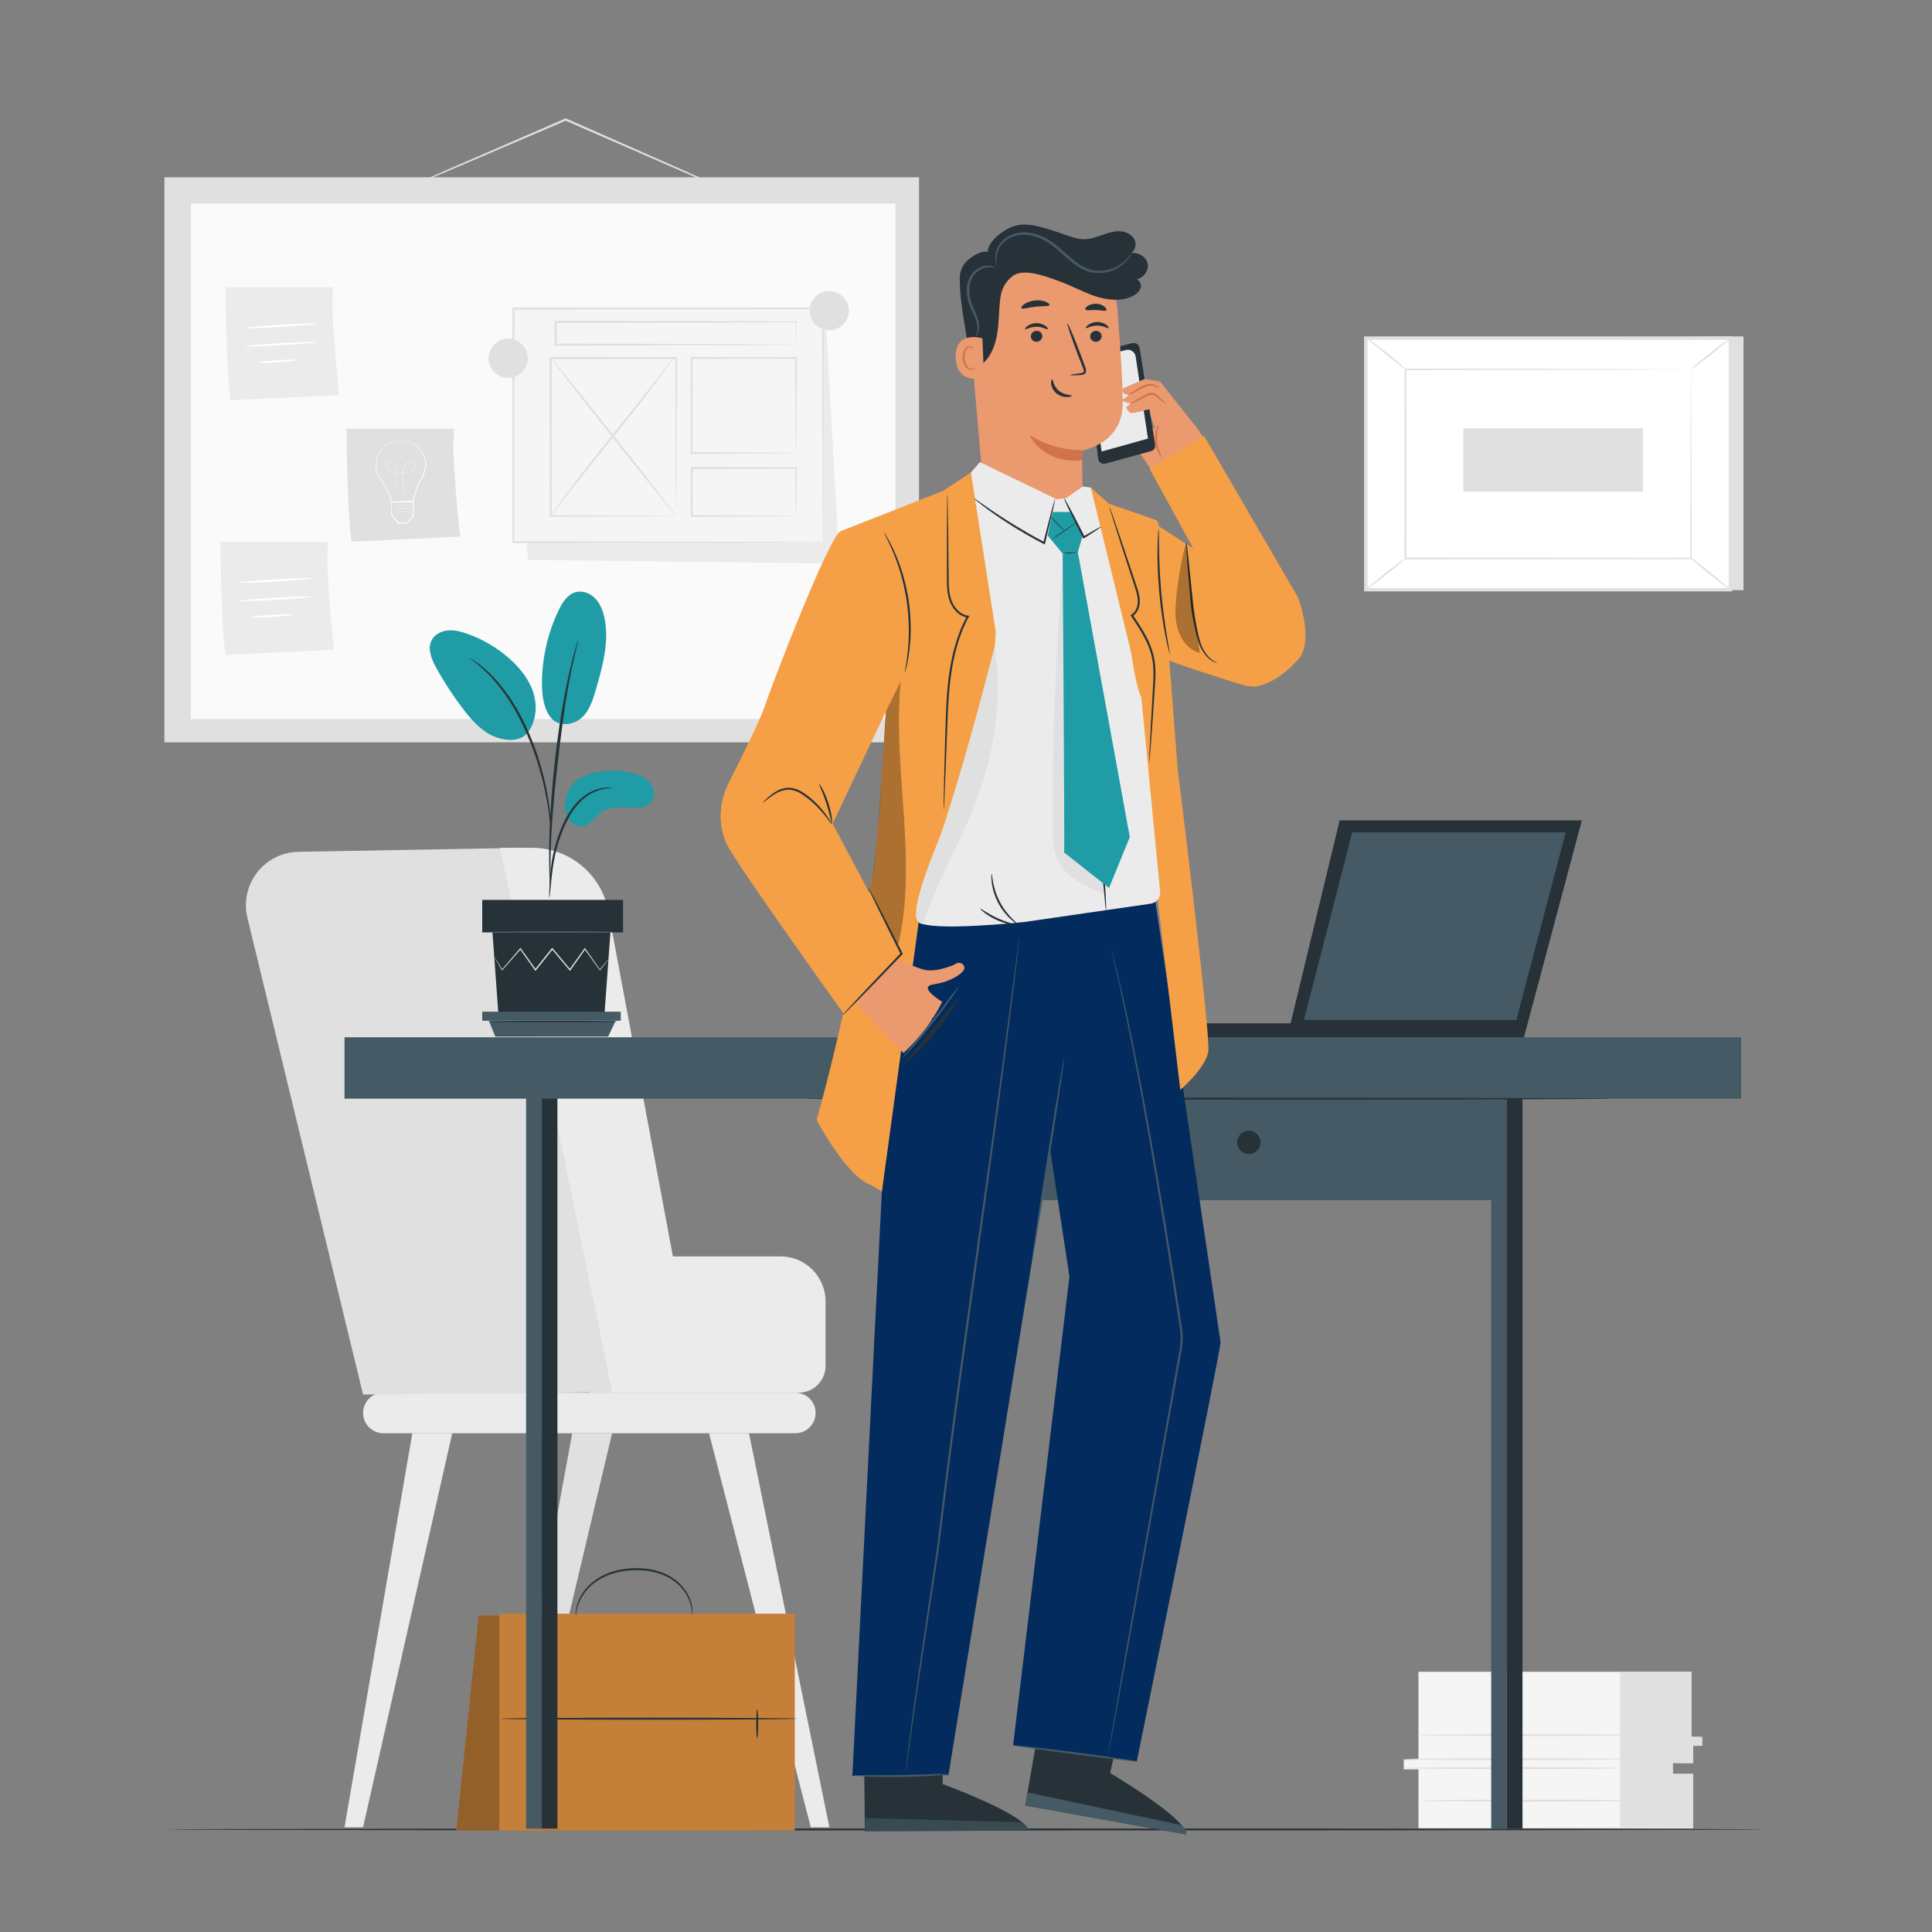 <?xml version="1.0" encoding="utf-8"?>
<!-- Generator: Adobe Illustrator 25.0.1, SVG Export Plug-In . SVG Version: 6.00 Build 0)  -->
<svg version="1.1" xmlns="http://www.w3.org/2000/svg" xmlns:xlink="http://www.w3.org/1999/xlink" x="0px" y="0px"
	 viewBox="0 0 500 500" style="enable-background:new 0 0 500 500;" xml:space="preserve">
<rect x="0" y="0" width="500" height="500" fill="#808080" stroke="none"/>
<g id="Background_Complete">
	<g>
		<g>
			<g>
				<g>
					<g>
						<g>
							<g>
								<polygon style="fill:#E0E0E0;" points="451.22,87.06 451.22,152.74 356.88,152.74 353.48,87.51 								"/>
							</g>
						</g>
					</g>
				</g>
			</g>
		</g>
		<g>
			<g>
				<g>
					<g>
						<g>
							<g>
								
									<rect x="368.11" y="72.89" transform="matrix(6.123234e-17 -1 1 6.123234e-17 280.592 520.713)" style="fill:#FFFFFF;" width="65.09" height="94.35"/>
							</g>
						</g>
					</g>
				</g>
			</g>
			<g>
				<g>
					<g>
						<g>
							<g>
								<path style="fill:#E0E0E0;" d="M448.27,153.05h-95.24V87.07h95.24V153.05z M353.93,152.16h93.45v-64.2h-93.45V152.16z"/>
							</g>
						</g>
					</g>
				</g>
			</g>
		</g>
		<g>
			<g>
				<g>
					<g>
						<g>
							<g>
								<g>
									<rect x="363.7" y="95.6" style="fill:#FFFFFF;" width="73.91" height="48.92"/>
								</g>
							</g>
						</g>
					</g>
				</g>
			</g>
			<g>
				<g>
					<g>
						<g>
							<g>
								<g>
									<g>
										<path style="fill:#E0E0E0;" d="M437.61,95.6c0,0-0.13,0.01-0.36,0.01c-0.25,0-0.6,0.01-1.05,0.01
											c-0.94,0.01-2.3,0.01-4.06,0.03c-3.55,0.01-8.71,0.03-15.23,0.06c-13.03,0.03-31.48,0.06-53.2,0.11l0.21-0.21
											c0.01,14.95,0.01,31.51,0.02,48.91v0.01l-0.23-0.23c27.88,0.02,53.59,0.03,73.91,0.05l-0.19,0.19
											c0.04-14.89,0.07-27.09,0.1-35.59c0.02-4.25,0.04-7.57,0.05-9.84c0.01-1.12,0.02-1.99,0.02-2.59
											C437.59,95.91,437.61,95.6,437.61,95.6s0.01,0.28,0.02,0.86c0,0.59,0.01,1.44,0.02,2.55c0.01,2.27,0.03,5.57,0.05,9.8
											c0.02,8.53,0.06,20.77,0.1,35.71l0,0.19l-0.19,0c-20.32,0.01-46.03,0.03-73.91,0.05l-0.23,0v-0.23v-0.01
											c0.01-17.41,0.01-33.96,0.02-48.91l0-0.21l0.21,0c21.78,0.04,40.28,0.08,53.34,0.11c6.5,0.02,11.64,0.04,15.18,0.06
											c1.74,0.01,3.09,0.02,4.02,0.03c0.44,0.01,0.78,0.01,1.03,0.01C437.5,95.59,437.61,95.6,437.61,95.6z"/>
									</g>
								</g>
							</g>
						</g>
					</g>
				</g>
			</g>
		</g>
		<g>
			<g>
				<g>
					<g>
						<g>
							<g>
								<g>
									<path style="fill:#E0E0E0;" d="M353.48,87.33c0.04-0.05,0.66,0.35,1.62,1.05c0.96,0.7,2.28,1.69,3.7,2.82
										c1.42,1.14,2.67,2.21,3.55,3.02c0.88,0.81,1.39,1.34,1.35,1.38c-0.09,0.1-2.36-1.77-5.19-4.03
										C355.67,89.31,353.4,87.44,353.48,87.33z"/>
								</g>
							</g>
						</g>
					</g>
				</g>
			</g>
		</g>
		<g>
			<g>
				<g>
					<g>
						<g>
							<g>
								<g>
									<path style="fill:#E0E0E0;" d="M447.83,87.51c0.08,0.1-2.14,1.99-4.96,4.23c-2.82,2.23-5.17,3.96-5.25,3.86
										c-0.08-0.1,2.14-1.99,4.96-4.23C445.39,89.14,447.75,87.41,447.83,87.51z"/>
								</g>
							</g>
						</g>
					</g>
				</g>
			</g>
		</g>
		<g>
			<g>
				<g>
					<g>
						<g>
							<g>
								<g>
									<path style="fill:#FFFFFF;" d="M447.75,152.61c-3.51-2.84-7.01-5.68-10.52-8.53"/>
								</g>
							</g>
						</g>
					</g>
				</g>
			</g>
			<g>
				<g>
					<g>
						<g>
							<g>
								<g>
									<g>
										<path style="fill:#E0E0E0;" d="M437.23,144.09c0.08-0.1,2.5,1.73,5.41,4.08c2.91,2.35,5.19,4.34,5.11,4.44
											c-0.08,0.1-2.5-1.73-5.41-4.08C439.44,146.18,437.15,144.19,437.23,144.09z"/>
									</g>
								</g>
							</g>
						</g>
					</g>
				</g>
			</g>
		</g>
		<g>
			<g>
				<g>
					<g>
						<g>
							<g>
								<g>
									<path style="fill:#E0E0E0;" d="M353.48,152.61c-0.08-0.1,2.12-1.97,4.91-4.18c2.79-2.21,5.12-3.92,5.2-3.82
										c0.08,0.1-2.12,1.97-4.91,4.18C355.89,151,353.56,152.71,353.48,152.61z"/>
								</g>
							</g>
						</g>
					</g>
				</g>
			</g>
		</g>
		<g>
			<g>
				<g>
					<g>
						<g>
							<g>
								
									<rect x="393.77" y="95.78" transform="matrix(6.123234e-17 -1 1 6.123234e-17 282.925 520.989)" style="fill:#E0E0E0;" width="16.38" height="46.5"/>
							</g>
						</g>
					</g>
				</g>
			</g>
		</g>
	</g>
	<g>
		<g>
			<g>
				<g>
					<path style="fill:#E0E0E0;" d="M190.41,50.24c0,0.01-0.08-0.02-0.23-0.07c-0.18-0.07-0.4-0.16-0.66-0.26
						c-0.62-0.26-1.46-0.61-2.52-1.05c-2.23-0.95-5.37-2.3-9.24-3.96c-7.82-3.41-18.55-8.08-30.41-13.25
						c-0.36-0.16-0.72-0.32-1.05-0.46l0.22,0c-11.65,4.98-22.15,9.47-29.79,12.74c-3.78,1.59-6.84,2.87-9.02,3.79
						c-1.03,0.42-1.85,0.76-2.46,1c-0.56,0.22-0.86,0.33-0.87,0.32c-0.01-0.02,0.28-0.16,0.83-0.42c0.6-0.27,1.4-0.64,2.42-1.1
						c2.16-0.95,5.2-2.29,8.95-3.95c7.62-3.31,18.1-7.85,29.73-12.89l0.11-0.05l0.11,0.05c0.33,0.15,0.69,0.3,1.05,0.46
						c11.83,5.22,22.54,9.95,30.34,13.39c3.84,1.72,6.96,3.12,9.17,4.12c1.04,0.48,1.87,0.86,2.48,1.15
						c0.26,0.12,0.47,0.23,0.64,0.31C190.34,50.19,190.41,50.24,190.41,50.24z"/>
				</g>
			</g>
		</g>
		<g>
			<g>
				<rect x="42.55" y="45.88" style="fill:#E0E0E0;" width="195.29" height="146.23"/>
			</g>
		</g>
		<g>
			<g>
				<rect x="49.38" y="52.68" style="fill:#FAFAFA;" width="182.37" height="133.42"/>
			</g>
		</g>
		<g>
			<g>
				<g>
					<path style="fill:#E0E0E0;" d="M89.66,110.97c0,0,0.19,22.4,1.33,29.23l28.09-1.33c0,0-2.47-22.02-1.52-27.9H89.66z"/>
				</g>
			</g>
			<g>
				<g>
					<g>
						<g>
							<g>
								<path style="fill:#FFFFFF;" d="M103.49,114.14c0,0,0.03-0.01,0.1-0.01c0.08,0,0.18-0.01,0.3-0.01
									c0.27-0.02,0.66,0,1.17,0.06c0.5,0.08,1.12,0.22,1.79,0.53c0.66,0.31,1.35,0.83,1.94,1.54c0.58,0.72,1.1,1.62,1.35,2.71
									c0.23,1.08,0.11,2.3-0.29,3.47c-0.2,0.59-0.47,1.17-0.79,1.73c-0.32,0.57-0.63,1.13-0.9,1.75
									c-0.53,1.23-0.95,2.58-1.14,3.99l-0.01,0.09l-0.09,0c-0.89,0.01-1.82,0.03-2.77,0.04c-1,0.02-1.98,0.03-2.91,0.05l-0.1,0
									l0-0.1c-0.05-1.41-0.68-2.7-1.35-3.84c-0.34-0.58-0.71-1.11-1.05-1.66c-0.34-0.54-0.72-1.05-0.99-1.61
									c-0.55-1.12-0.65-2.36-0.44-3.42c0.2-1.07,0.56-2.04,1.08-2.8c0.53-0.76,1.2-1.29,1.83-1.65c0.64-0.35,1.23-0.55,1.73-0.67
									c0.49-0.12,0.88-0.17,1.15-0.19c0.13-0.01,0.23-0.01,0.3-0.01C103.46,114.13,103.49,114.13,103.49,114.14
									c0,0-0.03,0.01-0.1,0.01c-0.08,0.01-0.18,0.02-0.3,0.03c-0.26,0.03-0.65,0.09-1.13,0.22c-0.48,0.13-1.07,0.33-1.69,0.69
									c-0.62,0.36-1.26,0.88-1.77,1.63c-0.5,0.74-0.85,1.7-1.04,2.75c-0.2,1.04-0.1,2.23,0.44,3.31c0.26,0.54,0.64,1.04,0.98,1.59
									c0.34,0.54,0.72,1.08,1.06,1.66c0.68,1.15,1.33,2.46,1.39,3.94l-0.11-0.1c0.93-0.02,1.91-0.03,2.91-0.05
									c0.95-0.01,1.89-0.03,2.77-0.04l-0.1,0.09c0.19-1.45,0.62-2.8,1.16-4.05c0.27-0.62,0.6-1.21,0.91-1.77
									c0.32-0.56,0.58-1.12,0.78-1.7c0.41-1.15,0.53-2.33,0.31-3.38c-0.23-1.04-0.74-1.94-1.29-2.65
									c-0.58-0.7-1.24-1.21-1.88-1.53c-0.65-0.32-1.25-0.46-1.75-0.55c-0.5-0.07-0.89-0.1-1.16-0.09c-0.12,0-0.22-0.01-0.3-0.01
									C103.53,114.14,103.49,114.14,103.49,114.14z"/>
							</g>
						</g>
					</g>
					<g>
						<g>
							<g>
								<path style="fill:#FFFFFF;" d="M104.94,129.74c0,0-0.01-0.03-0.02-0.09c-0.01-0.06-0.02-0.15-0.04-0.26
									c-0.04-0.23-0.09-0.57-0.15-1c-0.13-0.87-0.31-2.13-0.44-3.71c-0.03-0.39-0.06-0.81-0.07-1.24
									c-0.01-0.43-0.03-0.88-0.01-1.34c0.03-0.46,0.1-0.95,0.32-1.41c0.21-0.45,0.57-0.87,1.07-1.07c0.49-0.21,1.12-0.1,1.53,0.29
									c0.2,0.2,0.33,0.48,0.33,0.77c0,0.29-0.11,0.57-0.29,0.8c-0.17,0.24-0.41,0.42-0.68,0.55c-0.26,0.13-0.55,0.21-0.83,0.28
									c-0.58,0.12-1.17,0.19-1.77,0.21c-0.6,0.01-1.2,0-1.78-0.09c-0.29-0.05-0.58-0.12-0.85-0.24c-0.27-0.12-0.51-0.29-0.71-0.5
									c-0.2-0.21-0.35-0.47-0.41-0.75c-0.07-0.28-0.02-0.58,0.1-0.83c0.12-0.25,0.33-0.47,0.59-0.57c0.26-0.11,0.56-0.08,0.8,0.04
									c0.24,0.11,0.45,0.3,0.6,0.51c0.15,0.21,0.24,0.46,0.3,0.7c0.12,0.49,0.11,0.97,0.14,1.43c0.05,0.92,0.09,1.79,0.13,2.57
									c0.08,1.57,0.14,2.84,0.19,3.73c0.02,0.44,0.04,0.78,0.05,1.01c0,0.11,0.01,0.2,0.01,0.26c0,0.06,0,0.09,0,0.09
									s0-0.03-0.01-0.09c0-0.06-0.01-0.15-0.02-0.26c-0.01-0.24-0.04-0.58-0.06-1.01c-0.05-0.88-0.12-2.15-0.22-3.72
									c-0.04-0.79-0.09-1.65-0.14-2.57c-0.03-0.46-0.03-0.94-0.14-1.42c-0.06-0.24-0.15-0.47-0.29-0.67
									c-0.14-0.2-0.34-0.37-0.57-0.48c-0.23-0.11-0.5-0.13-0.74-0.03c-0.24,0.09-0.43,0.29-0.54,0.53
									c-0.11,0.24-0.15,0.51-0.09,0.78c0.06,0.26,0.2,0.51,0.39,0.71c0.38,0.41,0.94,0.63,1.5,0.72c0.57,0.09,1.17,0.1,1.77,0.08
									c0.6-0.02,1.19-0.08,1.76-0.2c0.28-0.06,0.56-0.14,0.81-0.27c0.25-0.12,0.48-0.3,0.65-0.52c0.17-0.22,0.27-0.49,0.27-0.75
									c0.01-0.27-0.12-0.52-0.3-0.71c-0.38-0.37-0.97-0.48-1.44-0.28c-0.47,0.19-0.82,0.6-1.03,1.03
									c-0.21,0.44-0.29,0.92-0.31,1.38c-0.03,0.46-0.01,0.91,0,1.34c0.01,0.43,0.04,0.84,0.07,1.23c0.12,1.57,0.3,2.83,0.41,3.71
									c0.06,0.43,0.11,0.77,0.14,1.01c0.01,0.11,0.03,0.2,0.03,0.26C104.93,129.71,104.94,129.74,104.94,129.74z"/>
							</g>
						</g>
					</g>
					<g>
						<g>
							<g>
								<path style="fill:#FFFFFF;" d="M101.24,129.89c0.01,0.01,0.04,0.35,0.07,0.93c0.03,0.68,0.08,1.49,0.13,2.43l-0.02-0.06
									c0.56,0.65,1.2,1.39,1.89,2.18l-0.1-0.04c0.69-0.04,1.42-0.08,2.19-0.12l-0.09,0.05c0.35-0.43,0.72-0.87,1.09-1.33
									c0.18-0.22,0.37-0.45,0.55-0.66l-0.03,0.09c-0.03-1.28-0.06-2.49-0.08-3.6l0.12,0.11c-1.59,0.02-2.97,0.03-4.08,0.05
									c-0.44,0-0.83,0-1.18,0C101.4,129.9,101.25,129.9,101.24,129.89c-0.01-0.01,0.13-0.02,0.39-0.04
									c0.34-0.02,0.72-0.04,1.15-0.06c1.13-0.04,2.54-0.1,4.16-0.16l0.12,0l0,0.12c0.03,1.11,0.07,2.32,0.11,3.6l0,0.05
									l-0.03,0.04c-0.18,0.22-0.36,0.44-0.55,0.67c-0.37,0.45-0.74,0.9-1.09,1.33l-0.04,0.04l-0.06,0
									c-0.76,0.04-1.5,0.07-2.19,0.11l-0.06,0l-0.04-0.04c-0.68-0.8-1.3-1.55-1.86-2.21l-0.02-0.03l0-0.03
									c-0.01-0.97-0.02-1.8-0.02-2.5C101.22,130.18,101.22,129.87,101.24,129.89z"/>
							</g>
						</g>
					</g>
					<g>
						<g>
							<g>
								<path style="fill:#FFFFFF;" d="M106.88,133.05c0,0.01-0.08-0.03-0.21-0.09c-0.13-0.06-0.32-0.14-0.57-0.22
									c-0.48-0.17-1.19-0.33-1.97-0.3c-0.79,0.02-1.48,0.22-1.95,0.42c-0.24,0.1-0.43,0.19-0.55,0.26c-0.13,0.07-0.2,0.11-0.2,0.1
									c0,0,0.06-0.05,0.18-0.13c0.12-0.08,0.31-0.18,0.55-0.29c0.47-0.21,1.18-0.43,1.97-0.45c0.8-0.02,1.51,0.14,2,0.33
									c0.24,0.09,0.43,0.18,0.56,0.25C106.82,133,106.88,133.05,106.88,133.05z"/>
							</g>
						</g>
					</g>
					<g>
						<g>
							<g>
								<path style="fill:#FFFFFF;" d="M106.88,132.18c0,0.01-0.08-0.03-0.21-0.09s-0.32-0.14-0.57-0.22
									c-0.48-0.17-1.19-0.32-1.97-0.3c-0.79,0.02-1.48,0.22-1.95,0.42c-0.24,0.1-0.43,0.19-0.55,0.26c-0.13,0.07-0.2,0.11-0.2,0.1
									c0,0,0.06-0.05,0.18-0.13c0.12-0.08,0.31-0.18,0.55-0.29c0.47-0.21,1.18-0.43,1.97-0.45c0.8-0.02,1.51,0.14,2,0.33
									c0.24,0.09,0.43,0.18,0.56,0.25C106.81,132.13,106.88,132.17,106.88,132.18z"/>
							</g>
						</g>
					</g>
					<g>
						<g>
							<g>
								<path style="fill:#FFFFFF;" d="M106.83,131.34c0,0.01-0.08-0.03-0.21-0.09c-0.13-0.06-0.32-0.14-0.57-0.22
									c-0.48-0.17-1.19-0.33-1.97-0.3c-0.79,0.02-1.48,0.22-1.95,0.42c-0.24,0.1-0.43,0.19-0.55,0.26c-0.13,0.07-0.2,0.11-0.2,0.1
									c0,0,0.06-0.05,0.18-0.13c0.12-0.08,0.31-0.18,0.55-0.29c0.47-0.21,1.18-0.43,1.97-0.45c0.8-0.02,1.51,0.14,2,0.33
									c0.24,0.09,0.43,0.18,0.56,0.25C106.76,131.3,106.83,131.34,106.83,131.34z"/>
							</g>
						</g>
					</g>
				</g>
			</g>
		</g>
		<g>
			<g>
				<g>
					<g>
						<path style="fill:#EBEBEB;" d="M58.37,74.35c0,0,0.19,22.4,1.33,29.23l28.09-1.33c0,0-2.47-22.02-1.52-27.9H58.37z"/>
					</g>
				</g>
				<g>
					<g>
						<g>
							<path style="fill:#FFFFFF;" d="M82.04,83.76c0.01,0.15-4.2,0.53-9.41,0.84c-5.21,0.31-9.43,0.44-9.44,0.29
								c-0.01-0.15,4.2-0.53,9.41-0.84C77.8,83.74,82.03,83.61,82.04,83.76z"/>
						</g>
					</g>
				</g>
				<g>
					<g>
						<g>
							<path style="fill:#FFFFFF;" d="M82.05,88.51c0.01,0.15-4.2,0.53-9.41,0.84c-5.21,0.31-9.43,0.44-9.44,0.29
								c-0.01-0.15,4.2-0.53,9.41-0.84C77.81,88.49,82.04,88.35,82.05,88.51z"/>
						</g>
					</g>
				</g>
				<g>
					<g>
						<g>
							<path style="fill:#FFFFFF;" d="M77.27,93.16c0.01,0.15-2.39,0.42-5.35,0.6c-2.97,0.18-5.38,0.2-5.39,0.05
								c-0.01-0.15,2.39-0.42,5.35-0.6C74.85,93.03,77.26,93.01,77.27,93.16z"/>
						</g>
					</g>
				</g>
			</g>
		</g>
		<g>
			<g>
				<g>
					<g>
						<path style="fill:#EBEBEB;" d="M57.04,140.25c0,0,0.19,22.4,1.33,29.23l28.09-1.33c0,0-2.47-22.02-1.52-27.9H57.04z"/>
					</g>
				</g>
				<g>
					<g>
						<g>
							<path style="fill:#FFFFFF;" d="M80.71,149.66c0.01,0.15-4.2,0.53-9.41,0.84c-5.21,0.31-9.43,0.44-9.44,0.29
								c-0.01-0.15,4.2-0.53,9.41-0.84C76.47,149.63,80.7,149.5,80.71,149.66z"/>
						</g>
					</g>
				</g>
				<g>
					<g>
						<g>
							<path style="fill:#FFFFFF;" d="M80.72,154.4c0.01,0.15-4.2,0.53-9.41,0.84c-5.21,0.31-9.43,0.44-9.44,0.29
								c-0.01-0.15,4.2-0.53,9.41-0.84C76.48,154.38,80.71,154.25,80.72,154.4z"/>
						</g>
					</g>
				</g>
				<g>
					<g>
						<g>
							<path style="fill:#FFFFFF;" d="M75.94,159.06c0.01,0.15-2.39,0.42-5.35,0.6c-2.97,0.18-5.38,0.2-5.39,0.05
								c-0.01-0.15,2.39-0.42,5.35-0.6C73.52,158.93,75.93,158.91,75.94,159.06z"/>
						</g>
					</g>
				</g>
			</g>
		</g>
		<g>
			<g>
				<g>
					<polygon style="fill:#EBEBEB;" points="133.81,80.29 136.59,144.89 217.24,145.86 213.62,81.14 					"/>
				</g>
			</g>
			<g>
				<g>
					<g>
						<g>
							<rect x="132.88" y="79.83" style="fill:#F5F5F5;" width="80.11" height="60.49"/>
						</g>
					</g>
					<g>
						<g>
							<g>
								<path style="fill:#E0E0E0;" d="M212.98,140.32c0,0-0.02-0.39-0.02-1.12c-0.01-0.75-0.01-1.83-0.03-3.23
									c-0.01-2.84-0.03-6.97-0.06-12.24c-0.03-10.55-0.07-25.64-0.12-43.9l0.23,0.23c-22.65,0.01-50.29,0.03-80.1,0.05h-0.01
									l0.28-0.28c-0.01,21.75-0.02,42.35-0.03,60.49l-0.25-0.25c23.7,0.05,43.7,0.09,57.78,0.12c7.04,0.03,12.61,0.05,16.43,0.07
									c1.9,0.01,3.36,0.02,4.37,0.03c0.49,0.01,0.86,0.01,1.13,0.01C212.85,140.31,212.98,140.32,212.98,140.32
									s-0.12,0.01-0.36,0.01c-0.26,0-0.63,0.01-1.1,0.01c-1,0.01-2.44,0.02-4.32,0.03c-3.81,0.02-9.36,0.04-16.38,0.07
									c-14.13,0.03-34.18,0.07-57.94,0.12l-0.25,0l0-0.25c-0.01-18.14-0.02-38.73-0.03-60.49l0-0.28h0.28h0.01
									c29.81,0.02,57.45,0.04,80.1,0.05l0.23,0l0,0.23c-0.05,18.32-0.09,33.46-0.12,44.04c-0.02,5.25-0.04,9.36-0.06,12.19
									c-0.01,1.38-0.02,2.45-0.03,3.18C213,139.96,212.98,140.32,212.98,140.32z"/>
							</g>
						</g>
					</g>
				</g>
				<g>
					<g>
						<g>
							<rect x="142.54" y="92.64" style="fill:#F5F5F5;" width="32.47" height="40.87"/>
						</g>
					</g>
					<g>
						<g>
							<g>
								<path style="fill:#E0E0E0;" d="M175.01,133.51c0,0-0.01-0.07-0.01-0.21c0-0.15-0.01-0.34-0.01-0.58
									c-0.01-0.54-0.02-1.28-0.03-2.23c-0.02-1.97-0.04-4.81-0.07-8.38c-0.03-7.19-0.07-17.37-0.12-29.46l0.25,0.25
									c-9.68,0.01-20.75,0.02-32.47,0.03c-0.07,0.06,0.52-0.52,0.27-0.27v0.01v0.02v0.04v0.09v0.18v0.35l0,0.71l0,1.41
									c0,0.94,0,1.87,0,2.8c0,1.86,0,3.69,0,5.51c0,3.63-0.01,7.17-0.01,10.6c-0.01,6.86-0.02,13.3-0.03,19.14l-0.23-0.23
									c9.74,0.05,17.83,0.09,23.51,0.12c2.82,0.03,5.04,0.05,6.6,0.06c0.74,0.01,1.32,0.02,1.75,0.03
									C174.8,133.49,175.01,133.51,175.01,133.51c0.01,0.01-0.18,0.02-0.57,0.03c-0.42,0.01-0.98,0.02-1.71,0.03
									c-1.54,0.01-3.75,0.03-6.55,0.06c-5.72,0.03-13.85,0.07-23.66,0.12l-0.23,0l0-0.23c-0.01-5.84-0.02-12.27-0.03-19.14
									c0-3.43-0.01-6.98-0.01-10.6c0-1.81,0-3.65,0-5.51c0-0.93,0-1.86,0-2.8l0-1.41l0-0.71v-0.35v-0.18v-0.09v-0.04v-0.02v-0.01
									c-0.25,0.24,0.33-0.34,0.28-0.28c11.72,0.01,22.79,0.02,32.47,0.03l0.25,0l0,0.25c-0.05,12.15-0.09,22.39-0.12,29.62
									c-0.03,3.55-0.05,6.37-0.07,8.33c-0.01,0.93-0.02,1.66-0.03,2.19c-0.01,0.23-0.01,0.41-0.01,0.55
									C175.02,133.46,175.02,133.52,175.01,133.51z"/>
							</g>
						</g>
					</g>
				</g>
				<g>
					<g>
						<g>
							<rect x="143.78" y="83.29" style="fill:#F5F5F5;" width="62.23" height="5.89"/>
						</g>
					</g>
					<g>
						<g>
							<g>
								<path style="fill:#E0E0E0;" d="M206.02,89.18c-0.01-0.01-0.01-0.14-0.02-0.4c-0.01-0.29-0.02-0.66-0.03-1.14
									c-0.01-1.02-0.04-2.48-0.06-4.34l0.11,0.11c-10.5,0.1-34.42,0.16-62.23,0.16h0c0.55-0.55,0.15-0.15,0.28-0.27v0v0.01v0.01
									v0.02v0.05v0.09v0.19v0.38l0,0.75c0,0.5,0,1,0,1.49c0,0.99,0,1.95,0,2.89l-0.27-0.27c17.4,0.05,32.91,0.09,44.11,0.12
									c5.58,0.03,10.09,0.06,13.24,0.08c1.54,0.02,2.74,0.03,3.6,0.04c0.39,0.01,0.7,0.01,0.94,0.02
									C205.9,89.17,206.01,89.17,206.02,89.18c0.01,0.01-0.09,0.01-0.3,0.02c-0.23,0-0.53,0.01-0.91,0.02
									c-0.84,0.01-2.03,0.02-3.54,0.04c-3.13,0.02-7.62,0.05-13.18,0.08c-11.25,0.03-26.83,0.07-44.31,0.12l-0.27,0l0-0.28
									c0-0.94,0-1.91,0-2.89c0-0.49,0-0.99,0-1.49l0-0.75v-0.38v-0.19v-0.09v-0.05v-0.02V83.3v-0.01v0
									c0.12-0.12-0.28,0.27,0.28-0.28h0c27.81,0,51.74,0.07,62.23,0.16l0.11,0l0,0.11c-0.03,1.89-0.05,3.37-0.06,4.41
									c-0.01,0.47-0.02,0.84-0.03,1.12C206.03,89.06,206.02,89.19,206.02,89.18z"/>
							</g>
						</g>
					</g>
				</g>
				<g>
					<g>
						<g>
							<rect x="178.99" y="92.64" style="fill:#F5F5F5;" width="27.03" height="24.63"/>
						</g>
					</g>
					<g>
						<g>
							<g>
								<path style="fill:#E0E0E0;" d="M206.02,117.27c-0.01-0.01-0.02-0.17-0.03-0.48c-0.01-0.34-0.02-0.78-0.03-1.34
									c-0.01-1.2-0.04-2.89-0.06-5.02c-0.03-4.33-0.07-10.45-0.12-17.8l0.23,0.23c-7.81,0.01-17.09,0.03-27.03,0.04
									c-0.06,0.06,0.52-0.52,0.27-0.27v0.01v0.01v0.03v0.05v0.11v0.21v0.42l0,0.84c0,0.56,0,1.11,0,1.66c0,1.1,0,2.2,0,3.28
									c0,2.17,0,4.29-0.01,6.35c-0.01,4.13-0.02,8.05-0.02,11.66l-0.24-0.24c8.02,0.05,14.73,0.09,19.5,0.12
									c2.34,0.03,4.21,0.05,5.53,0.06c0.61,0.01,1.1,0.02,1.48,0.03C205.83,117.26,206.01,117.26,206.02,117.27
									c0.01,0.01-0.15,0.02-0.47,0.03c-0.36,0.01-0.83,0.02-1.43,0.03c-1.31,0.02-3.15,0.04-5.48,0.06
									c-4.8,0.03-11.57,0.07-19.65,0.12l-0.24,0l0-0.24c-0.01-3.61-0.02-7.53-0.02-11.66c0-2.07,0-4.19-0.01-6.35
									c0-1.08,0-2.18,0-3.28c0-0.55,0-1.11,0-1.66l0-0.84v-0.42v-0.21v-0.11v-0.05v-0.03v-0.01v-0.01
									c-0.25,0.24,0.33-0.34,0.28-0.28c9.94,0.01,19.22,0.03,27.03,0.04l0.24,0l0,0.23c-0.05,7.41-0.09,13.58-0.12,17.95
									c-0.03,2.11-0.05,3.78-0.06,4.97c-0.01,0.54-0.02,0.96-0.03,1.29C206.04,117.14,206.03,117.28,206.02,117.27z"/>
							</g>
						</g>
					</g>
				</g>
				<g>
					<g>
						<g>
							<rect x="178.99" y="121.13" style="fill:#F5F5F5;" width="27.03" height="12.38"/>
						</g>
					</g>
					<g>
						<g>
							<g>
								<path style="fill:#E0E0E0;" d="M206.02,133.51c-0.01-0.01-0.03-0.32-0.04-0.9c-0.01-0.62-0.03-1.45-0.05-2.49
									c-0.03-2.18-0.06-5.24-0.11-8.99l0.2,0.2c-7.05,0.02-16.56,0.05-27.03,0.08c-0.25,0.25,0.33-0.34,0.27-0.27v0v0.01v0.01
									v0.03v0.05v0.1v0.2l0,0.41l0,0.81c0,0.54,0,1.07,0,1.61c0,1.06,0,2.12,0,3.15c0,2.07-0.01,4.08-0.01,6l-0.26-0.26
									c7.8,0.05,14.5,0.09,19.33,0.12c2.36,0.03,4.26,0.05,5.63,0.07c0.62,0.01,1.13,0.02,1.52,0.03
									C205.82,133.49,206.01,133.5,206.02,133.51c0.01,0.01-0.16,0.02-0.48,0.03c-0.38,0.01-0.87,0.02-1.47,0.03
									c-1.36,0.02-3.24,0.04-5.57,0.07c-4.87,0.03-11.64,0.07-19.5,0.12l-0.26,0l0-0.26c0-1.92-0.01-3.93-0.01-6
									c0-1.04,0-2.09,0-3.15c0-0.53,0-1.07,0-1.61l0-0.81l0-0.41v-0.2v-0.1v-0.05v-0.03v-0.01v-0.01v0
									c-0.06,0.06,0.52-0.52,0.28-0.28c10.47,0.03,19.98,0.06,27.03,0.08l0.2,0l0,0.2c-0.04,3.8-0.08,6.9-0.11,9.12
									c-0.02,1.02-0.04,1.83-0.05,2.44C206.05,133.24,206.03,133.52,206.02,133.51z"/>
							</g>
						</g>
					</g>
				</g>
				<g>
					<g>
						<g>
							<path style="fill:#FFFFFF;" d="M174.21,92.71c-10.05,13.89-21.62,26.91-31.67,40.8"/>
						</g>
					</g>
					<g>
						<g>
							<g>
								<path style="fill:#E0E0E0;" d="M142.54,133.51c-0.02-0.01,0.08-0.17,0.27-0.46c0.23-0.34,0.51-0.75,0.85-1.24
									c0.74-1.08,1.85-2.61,3.25-4.48c2.79-3.75,6.78-8.83,11.25-14.39c4.47-5.56,8.51-10.59,11.38-14.28
									c1.39-1.8,2.54-3.27,3.39-4.37c0.37-0.47,0.68-0.86,0.93-1.18c0.22-0.27,0.34-0.4,0.36-0.39c0.02,0.01-0.08,0.17-0.27,0.46
									c-0.23,0.34-0.51,0.75-0.85,1.24c-0.74,1.08-1.85,2.61-3.25,4.48c-2.79,3.75-6.78,8.83-11.26,14.39
									c-4.47,5.55-8.51,10.59-11.37,14.28c-1.39,1.8-2.54,3.27-3.39,4.37c-0.37,0.47-0.68,0.86-0.93,1.18
									C142.68,133.39,142.56,133.52,142.54,133.51z"/>
							</g>
						</g>
					</g>
				</g>
				<g>
					<g>
						<g>
							<line style="fill:#FFFFFF;" x1="142.54" y1="92.64" x2="175.01" y2="133.51"/>
						</g>
					</g>
					<g>
						<g>
							<g>
								<path style="fill:#E0E0E0;" d="M175.01,133.51c-0.12,0.09-7.49-8.98-16.45-20.26c-8.97-11.29-16.14-20.51-16.02-20.61
									c0.12-0.09,7.48,8.98,16.45,20.26C167.96,124.19,175.13,133.42,175.01,133.51z"/>
							</g>
						</g>
					</g>
				</g>
			</g>
			<g>
				<g>
					<path style="fill:#E0E0E0;" d="M136.59,92.73c0,2.81-2.27,5.08-5.08,5.08c-2.81,0-5.08-2.27-5.08-5.08
						c0-2.81,2.27-5.08,5.08-5.08C134.32,87.65,136.59,89.92,136.59,92.73z"/>
				</g>
			</g>
			<g>
				<g>
					<path style="fill:#E0E0E0;" d="M219.68,80.4c0,2.81-2.27,5.08-5.08,5.08c-2.81,0-5.08-2.27-5.08-5.08
						c0-2.81,2.27-5.08,5.08-5.08C217.41,75.32,219.68,77.59,219.68,80.4z"/>
				</g>
			</g>
		</g>
	</g>
	<g>
		<g>
			<g>
				<g>
					<g>
						<path style="fill:#F5F5F5;" d="M367.1,432.66c0,0.41,0,22.77,0,22.77h-3.8v2.47h3.8v15.24h71.07v-13.87h-5.26v-3.02h5.26
							v-4.53h2.34v-2.06h-2.78v-17.01H367.1z"/>
					</g>
				</g>
			</g>
			<g>
				<g>
					<g>
						<polygon style="fill:#E0E0E0;" points="419.3,432.73 419.3,472.89 438.17,472.89 438.17,459.03 432.91,459.03 432.91,456.26 
							438.17,456.35 438.17,451.82 440.56,451.82 440.51,449.48 437.73,449.41 437.73,432.66 						"/>
					</g>
				</g>
			</g>
			<g>
				<g>
					<g>
						<g>
							<path style="fill:#E0E0E0;" d="M420.64,457.58c0,0.14-12.86,0.25-28.72,0.25c-15.87,0-28.72-0.11-28.72-0.25
								c0-0.14,12.86-0.25,28.72-0.25C407.78,457.33,420.64,457.44,420.64,457.58z"/>
						</g>
					</g>
				</g>
			</g>
			<g>
				<g>
					<g>
						<g>
							<path style="fill:#E0E0E0;" d="M420.64,455.27c0,0.14-12.86,0.25-28.72,0.25c-15.87,0-28.72-0.11-28.72-0.25
								c0-0.14,12.86-0.25,28.72-0.25C407.78,455.01,420.64,455.13,420.64,455.27z"/>
						</g>
					</g>
				</g>
			</g>
			<g>
				<g>
					<g>
						<g>
							<path style="fill:#E0E0E0;" d="M424.33,449.04c0,0.14-12.86,0.25-28.72,0.25c-15.87,0-28.72-0.11-28.72-0.25
								c0-0.14,12.86-0.25,28.72-0.25C411.47,448.79,424.33,448.9,424.33,449.04z"/>
						</g>
					</g>
				</g>
			</g>
			<g>
				<g>
					<g>
						<g>
							<path style="fill:#E0E0E0;" d="M424.69,466c0,0.14-12.86,0.25-28.72,0.25c-15.87,0-28.72-0.11-28.72-0.25
								c0-0.14,12.86-0.25,28.72-0.25C411.83,465.75,424.69,465.87,424.69,466z"/>
						</g>
					</g>
				</g>
			</g>
		</g>
	</g>
	<g>
		<g>
			<g>
				<g>
					<g>
						<path style="fill:#EBEBEB;" d="M152.52,360.41h54.22c3.82,0,6.91-3.09,6.91-6.91v-16.7c0-6.43-5.21-11.64-11.64-11.64h-49.89
							L152.52,360.41z"/>
					</g>
				</g>
			</g>
			<g>
				<g>
					<g>
						<g>
							<g>
								<path style="fill:#EBEBEB;" d="M205.83,370.92H99.22c-2.9,0-5.25-2.35-5.25-5.25l0,0c0-2.9,2.35-5.25,5.25-5.25h106.61
									c2.9,0,5.25,2.35,5.25,5.25l0,0C211.08,368.57,208.73,370.92,205.83,370.92z"/>
							</g>
						</g>
					</g>
					<g>
						<g>
							<g>
								<path style="fill:#E0E0E0;" d="M77.49,220.44l58.65-1.04l37.23,140.7l-79.41,0.8L64.04,237.56
									C61.92,228.84,68.52,220.44,77.49,220.44z"/>
							</g>
						</g>
					</g>
					<g>
						<g>
							<g>
								<polygon style="fill:#EBEBEB;" points="106.71,370.92 89.16,472.9 93.96,472.9 117.04,370.92 								"/>
							</g>
						</g>
					</g>
					<g>
						<g>
							<g>
								<polygon style="fill:#E0E0E0;" points="148.08,370.92 129.43,472.9 134.24,472.9 158.41,370.92 								"/>
							</g>
						</g>
					</g>
					<g>
						<g>
							<g>
								<polygon style="fill:#EBEBEB;" points="193.84,370.92 214.64,472.9 209.83,472.9 183.5,370.92 								"/>
							</g>
						</g>
					</g>
				</g>
			</g>
			<g>
				<g>
					<g>
						<path style="fill:#EBEBEB;" d="M129.43,219.4l29.02,140.85h22.26L157.44,235.8c-1.76-9.5-10.05-16.39-19.71-16.39H129.43z"/>
					</g>
				</g>
			</g>
		</g>
	</g>
</g>
<g id="Background_Simple" style="display:none;">
	<g style="display:inline;">
		<path style="fill:#EBEBEB;" d="M430.18,173.01c-10.88-16.76-29.06-29.34-49-30.67c-16.64-1.11-32.7,5.37-48.69,10.11
			c-15.99,4.74-33.97,7.64-48.77-0.04c-20.8-10.8-26.73-37.14-39.39-56.87c-23.46-36.57-75.12-49.9-115.39-33.57
			c-40.27,16.33-73.12,59.67-76.77,102.97c-3.65,43.3,6.25,87.99,35.34,120.28c32.54,41.61,69.11,59.96,119.94,70.43
			c51.73,10.66,113.45,11.24,170.52-15.64c47.78-22.5,65.97-56.96,66.88-109.77C445.19,210.24,441.05,189.77,430.18,173.01z"/>
	</g>
</g>
<g id="Floor">
	<g>
		<g>
			<path style="fill:#263238;" d="M456.62,473.46c0,0.14-92.51,0.26-206.61,0.26c-114.13,0-206.63-0.12-206.63-0.26
				c0-0.14,92.49-0.26,206.63-0.26C364.11,473.2,456.62,473.31,456.62,473.46z"/>
		</g>
	</g>
</g>
<g id="Briefcase">
	<g>
		<g>
			<polygon style="fill:#F5A046;" points="194.53,473.74 118.07,473.74 123.85,418.09 194.53,417.63 			"/>
		</g>
		<g style="opacity:0.4;">
			<polygon points="194.53,473.74 118.07,473.74 123.85,418.09 194.53,417.63 			"/>
		</g>
		<g>
			<rect x="129.22" y="417.63" style="fill:#F5A046;" width="76.46" height="56.11"/>
		</g>
		<g style="opacity:0.2;">
			<rect x="129.22" y="417.63" width="76.46" height="56.11"/>
		</g>
		<g>
			<g>
				<path style="fill:#263238;" d="M206.32,444.8c0,0.14-17.2,0.26-38.42,0.26c-21.22,0-38.42-0.12-38.42-0.26
					c0-0.14,17.2-0.26,38.42-0.26C189.12,444.54,206.32,444.65,206.32,444.8z"/>
			</g>
		</g>
		<g>
			<g>
				<path style="fill:#263238;" d="M142.84,450.2c-0.14,0-0.26-1.88-0.26-4.2c0-2.32,0.12-4.2,0.26-4.2c0.14,0,0.26,1.88,0.26,4.2
					C143.1,448.32,142.98,450.2,142.84,450.2z"/>
			</g>
		</g>
		<g>
			<g>
				<path style="fill:#263238;" d="M195.97,449.9c-0.14,0-0.26-1.68-0.26-3.75c0-2.07,0.12-3.75,0.26-3.75
					c0.14,0,0.26,1.68,0.26,3.75C196.23,448.22,196.11,449.9,195.97,449.9z"/>
			</g>
		</g>
		<g>
			<g>
				<path style="fill:#263238;" d="M179.16,417.92c-0.05,0-0.01-0.6-0.19-1.66c-0.17-1.05-0.62-2.57-1.69-4.15
					c-1.06-1.58-2.76-3.19-5.05-4.24c-2.28-1.06-5.08-1.59-7.99-1.51c-2.92,0.07-5.68,0.69-7.95,1.79c-2.28,1.09-4.01,2.65-5.1,4.21
					c-1.11,1.55-1.65,3.04-1.87,4.08c-0.24,1.05-0.25,1.65-0.3,1.65c-0.02,0-0.03-0.15-0.03-0.44c0-0.29,0.03-0.71,0.12-1.25
					c0.17-1.07,0.67-2.62,1.77-4.25c1.09-1.63,2.86-3.29,5.19-4.43c2.33-1.16,5.17-1.81,8.15-1.88c2.98-0.08,5.86,0.47,8.21,1.6
					c2.36,1.11,4.11,2.81,5.16,4.47c1.07,1.66,1.47,3.24,1.59,4.32c0.06,0.54,0.06,0.97,0.04,1.26
					C179.2,417.77,179.18,417.92,179.16,417.92z"/>
			</g>
		</g>
	</g>
</g>
<g id="Plant">
	<g>
		<g>
			<g>
				<g>
					<g>
						<path style="fill:#1F9CA5;" d="M150.48,201.2c3.56-1.84,7.76-2.08,11.72-1.42c2.13,0.35,4.34,0.99,5.79,2.58
							c1.45,1.6,1.72,4.41,0.06,5.78c-0.99,0.82-2.37,0.94-3.65,0.93c-3.1-0.04-6.54-0.58-9.01,1.28c-1.41,1.06-2.35,2.83-4.04,3.35
							c-1.65,0.51-3.52-0.46-4.39-1.95c-0.88-1.49-0.91-3.35-0.5-5.03C146.46,206.72,146.89,203.05,150.48,201.2z"/>
					</g>
				</g>
			</g>
			<g>
				<g>
					<g>
						<path style="fill:#1F9CA5;" d="M142.32,185.43c2.18,3.11,6.42,2.08,8.38,0.18c1.96-1.9,2.79-4.65,3.55-7.28
							c1.73-6,3.47-12.3,2.18-18.41c-0.38-1.83-1.07-3.65-2.35-5c-1.28-1.36-3.26-2.16-5.06-1.68c-2.14,0.56-3.46,2.66-4.42,4.65
							c-2.82,5.85-4.31,12.34-4.34,18.83C140.25,179.75,140.6,182.93,142.32,185.43"/>
					</g>
				</g>
			</g>
			<g>
				<g>
					<g>
						<path style="fill:#1F9CA5;" d="M136.33,189.9c2.37-2.81,2.82-6.91,1.76-10.42c-1.05-3.52-3.43-6.51-6.17-8.96
							c-3.22-2.87-6.99-5.1-11.06-6.52c-1.6-0.56-3.29-1.01-4.97-0.84c-1.69,0.16-3.39,1.02-4.17,2.52
							c-1.16,2.22-0.05,4.91,1.16,7.11c2.13,3.87,4.56,7.57,7.26,11.06c2.18,2.81,4.67,5.57,7.99,6.84
							c3.32,1.27,6.76,1.12,8.52-1.18"/>
					</g>
				</g>
			</g>
			<g>
				<g>
					<g>
						<g>
							<path style="fill:#263238;" d="M142.17,232.4c0.04,0,0.11-0.5,0.2-1.41c0.1-1.03,0.23-2.32,0.38-3.86
								c0.18-1.62,0.42-3.56,0.87-5.66c0.45-2.1,1.15-4.38,2.06-6.68c0.94-2.29,2.08-4.38,3.41-6.05c1.32-1.68,2.87-2.89,4.31-3.59
								c1.44-0.71,2.74-1,3.63-1.13c0.9-0.09,1.41-0.16,1.41-0.2c0-0.04-0.51-0.05-1.43-0.02c-0.92,0.06-2.27,0.29-3.79,0.99
								c-1.53,0.68-3.16,1.91-4.55,3.62c-1.4,1.7-2.58,3.83-3.54,6.17c-0.92,2.35-1.61,4.65-2.04,6.79
								c-0.43,2.14-0.62,4.1-0.75,5.73c-0.12,1.64-0.17,2.97-0.19,3.88C142.12,231.89,142.13,232.4,142.17,232.4z"/>
						</g>
					</g>
				</g>
			</g>
			<g>
				<g>
					<g>
						<g>
							<path style="fill:#263238;" d="M142.43,229.43c0.02,0,0.03-0.23,0.04-0.66c0-0.49,0-1.11-0.01-1.88c0-1.63,0-3.99,0.08-6.9
								c0.14-5.82,0.65-12.09,1.61-20.92c0.92-8.31,2.15-17.97,3.45-24.26c0.28-1.43,0.56-2.72,0.82-3.84
								c0.25-1.13,0.47-2.1,0.67-2.89c0.18-0.74,0.32-1.35,0.44-1.82c0.09-0.42,0.13-0.64,0.11-0.65c-0.02-0.01-0.1,0.21-0.23,0.62
								c-0.14,0.47-0.32,1.07-0.54,1.8c-0.24,0.78-0.49,1.75-0.77,2.87c-0.29,1.12-0.6,2.41-0.91,3.83
								c-1.29,5.7-2.65,13.66-3.62,22.51c-0.97,8.85-1.41,16.91-1.45,22.75c-0.03,2.92,0.03,5.28,0.1,6.91
								c0.05,0.76,0.08,1.38,0.11,1.88C142.39,229.2,142.41,229.43,142.43,229.43z"/>
						</g>
					</g>
				</g>
			</g>
			<g>
				<g>
					<g>
						<g>
							<path style="fill:#263238;" d="M142.47,213.88c0.04,0,0.03-0.7-0.01-1.96c-0.07-1.26-0.25-3.08-0.6-5.31
								c-0.38-2.23-0.9-4.87-1.73-7.74c-0.36-1.31-1.2-4.46-3.24-9.16c-2.68-6.37-6.33-11.58-9.51-14.8
								c-0.74-0.86-1.57-1.47-2.24-2.08c-0.34-0.29-0.65-0.58-0.96-0.81c-0.31-0.21-0.6-0.41-0.87-0.6
								c-1.04-0.71-1.63-1.09-1.65-1.06c-0.09,0.13,2.34,1.56,5.41,4.83c3.06,3.26,6.61,8.43,9.27,14.75
								c1.49,3.43,2.52,6.48,3.26,9.07c0.85,2.84,1.41,5.46,1.84,7.66c0.4,2.21,0.64,4.01,0.78,5.26
								C142.35,213.19,142.43,213.88,142.47,213.88z"/>
						</g>
					</g>
				</g>
			</g>
		</g>
		<g>
			<g>
				<g>
					<polygon style="fill:#263238;" points="127.45,241.31 129,262.65 156.42,262.65 157.98,241.31 					"/>
				</g>
			</g>
		</g>
		<g>
			<g>
				<g>
					<rect x="124.8" y="232.89" style="fill:#263238;" width="36.45" height="8.41"/>
				</g>
			</g>
		</g>
		<g>
			<g>
				<g>
					<polygon style="fill:#455A64;" points="124.8,261.83 124.8,264.16 126.51,264.16 160.65,264.16 160.65,261.83 					"/>
				</g>
			</g>
		</g>
		<g>
			<g>
				<g>
					<polygon style="fill:#455A64;" points="128.19,268.27 126.51,264.16 159.34,264.16 157.38,268.27 					"/>
				</g>
			</g>
		</g>
		<g>
			<g>
				<g>
					<g>
						<path style="fill:#E0E0E0;" d="M157.47,248.28c0.01,0.01-0.04,0.07-0.13,0.2c-0.11,0.14-0.24,0.32-0.41,0.54
							c-0.39,0.5-0.92,1.18-1.6,2.04l-0.07,0.09l-0.07-0.1c-1-1.39-2.35-3.24-3.92-5.43h0.23c-1.17,1.65-2.47,3.49-3.86,5.47
							l-0.12,0.17l-0.14-0.16c-1.43-1.7-2.97-3.54-4.58-5.45l0.26,0c-0.08,0.1-0.17,0.21-0.25,0.32c-1.42,1.78-2.8,3.51-4.1,5.14
							l-0.14,0.17l-0.13-0.18c-1.39-1.97-2.69-3.81-3.87-5.47l0.22,0.01c-1.9,2.17-3.52,4.01-4.76,5.42l-0.08,0.1l-0.06-0.11
							c-0.63-1.05-1.13-1.89-1.49-2.5c-0.16-0.27-0.28-0.49-0.38-0.67c-0.08-0.15-0.12-0.23-0.12-0.24c0.01,0,0.06,0.07,0.16,0.21
							c0.11,0.17,0.25,0.38,0.42,0.64c0.38,0.6,0.91,1.42,1.56,2.46l-0.15-0.01c1.22-1.43,2.81-3.29,4.68-5.49l0.12-0.14l0.11,0.15
							c1.19,1.65,2.5,3.49,3.9,5.44l-0.26-0.01c1.3-1.63,2.67-3.36,4.09-5.14c0.09-0.11,0.17-0.22,0.25-0.32l0.13-0.16l0.13,0.16
							c1.6,1.92,3.15,3.76,4.57,5.46l-0.26,0.01c1.41-1.97,2.72-3.8,3.9-5.44l0.11-0.16l0.11,0.16c1.55,2.21,2.86,4.08,3.84,5.49
							l-0.14,0c0.7-0.84,1.26-1.51,1.66-1.99c0.18-0.21,0.33-0.38,0.44-0.51C157.41,248.33,157.46,248.28,157.47,248.28z"/>
					</g>
				</g>
			</g>
		</g>
		<g>
			<g>
				<g>
					<g>
						<path style="fill:#455A64;" d="M158.36,241.17c0,0.09-6.87,0.17-15.34,0.17c-8.48,0-15.34-0.08-15.34-0.17
							c0-0.09,6.87-0.17,15.34-0.17C151.49,240.99,158.36,241.07,158.36,241.17z"/>
					</g>
				</g>
			</g>
		</g>
		<g>
			<g>
				<g>
					<g>
						<path style="fill:#263238;" d="M159.75,264.39c0,0.09-7.47,0.17-16.67,0.17c-9.21,0-16.68-0.08-16.68-0.17
							c0-0.09,7.46-0.17,16.68-0.17C152.28,264.22,159.75,264.3,159.75,264.39z"/>
					</g>
				</g>
			</g>
		</g>
	</g>
</g>
<g id="Desk">
	<g>
		<g>
			<g>
				<g>
					<g>
						<g>
							
								<rect x="301.6" y="264.84" transform="matrix(-1 -1.224647e-16 1.224647e-16 -1 683.479 533.583)" style="fill:#263238;" width="80.28" height="3.9"/>
						</g>
					</g>
				</g>
				<g>
					<g>
						<g>
							<polygon style="fill:#263238;" points="394.32,268.74 409.38,212.32 346.7,212.32 333.06,268.74 							"/>
						</g>
					</g>
				</g>
			</g>
			<g>
				<g>
					<g>
						<polygon style="fill:#455A64;" points="336.82,264.47 392.81,264.47 405.85,214.92 349.56,214.92 						"/>
						<path style="fill:#263238;" d="M393.2,264.97h-57.03l13-50.55h57.32L393.2,264.97z M337.46,263.97h54.97l12.77-48.55h-55.25
							L337.46,263.97z"/>
					</g>
				</g>
			</g>
		</g>
		<g>
			<g>
				<g>
					<g>
						<g>
							<rect x="136.15" y="279.7" style="fill:#455A64;" width="4.05" height="193.56"/>
						</g>
					</g>
				</g>
				<g>
					<g>
						<g>
							<rect x="140.21" y="280.25" style="fill:#263238;" width="4.05" height="193"/>
						</g>
					</g>
				</g>
			</g>
			<g>
				<g>
					<g>
						<g>
							<rect x="385.92" y="279.7" style="fill:#455A64;" width="4.05" height="193.56"/>
						</g>
					</g>
				</g>
				<g>
					<g>
						<g>
							<rect x="389.97" y="280.25" style="fill:#263238;" width="4.05" height="193"/>
						</g>
					</g>
				</g>
			</g>
			<g>
				<g>
					<g>
						<rect x="89.16" y="268.45" style="fill:#455A64;" width="361.43" height="15.88"/>
					</g>
				</g>
			</g>
			<g>
				<g>
					<g>
						<rect x="252.38" y="284.33" style="fill:#455A64;" width="135.57" height="26.28"/>
					</g>
				</g>
			</g>
			<g>
				<g>
					<g>
						<path style="fill:#263238;" d="M326.21,295.65c0,1.67-1.35,3.02-3.02,3.02c-1.67,0-3.02-1.35-3.02-3.02
							c0-1.67,1.35-3.02,3.02-3.02C324.85,292.63,326.21,293.98,326.21,295.65z"/>
					</g>
				</g>
			</g>
		</g>
		<g>
			<g>
				<path style="fill:#263238;" d="M417.48,284.33c0,0.14-46.97,0.26-104.9,0.26c-57.95,0-104.91-0.12-104.91-0.26
					c0-0.14,46.96-0.26,104.91-0.26C370.51,284.07,417.48,284.19,417.48,284.33z"/>
			</g>
		</g>
	</g>
</g>
<g id="Character">
	<g>
		<g>
			<g>
				<g>
					<path style="fill:#EB996E;" d="M292.38,97.52c0.54,0,7.85,1.22,7.85,1.22l9.88,12.46l1.49,2.36l-13.34,8.52l-5.89-8.72
						l-5.01-3.25c0,0,2.17-1.9,5.28-0.54c3.11,1.35,6.23,1.22,6.23,1.22l-1.76-5.01l-5.42-1.08L292.38,97.52z"/>
				</g>
				<g>
					<path style="fill:#263238;" d="M293.02,88.8c0.88-0.22,1.76,0.35,1.91,1.25c0.81,5.11,3.26,20.49,4.03,25.03
						c0.13,0.74-0.33,1.45-1.06,1.66L286.07,120c-0.86,0.24-1.74-0.34-1.85-1.23l-3.18-25.53c-0.1-0.77,0.4-1.5,1.15-1.69
						L293.02,88.8z"/>
				</g>
				<g>
					<path style="fill:#EBEBEB;" d="M285.1,116.85l11.99-3.34l-3.18-21.24c-0.18-1.21-1.38-2-2.56-1.68l-9.61,2.55L285.1,116.85z"/>
				</g>
				<g>
					<g>
						<path style="fill:#EB996E;" d="M296.85,101.31l-5.4,4.05c0,0,0.45,1.42,1.27,1.52s5.17-1.1,5.17-1.1L296.85,101.31z"/>
					</g>
					<g>
						<path style="fill:#EB996E;" d="M296.2,98.08l-5.65,2.47c0,0-0.37,1.84,1.75,1.59l-1.9,1.36c0,0,0.47,0.82,2.83,0.92
							c2.36,0.1,4.65-3.18,4.65-3.18L296.2,98.08z"/>
					</g>
				</g>
			</g>
			<g>
				<g>
					<path style="fill:#D1734A;" d="M301.81,104.37c-0.01,0.08-0.69-0.06-1.44-0.75c-0.38-0.33-0.78-0.76-1.3-1.09
						c-0.51-0.34-1.14-0.5-1.79-0.23c-2.62,1.33-4.84,2.47-4.9,2.32c-0.05-0.12,1.97-1.42,4.72-2.81c0.38-0.15,0.81-0.21,1.21-0.13
						c0.4,0.07,0.74,0.26,1.02,0.45c0.57,0.4,0.95,0.87,1.28,1.22C301.27,104.07,301.83,104.3,301.81,104.37z"/>
				</g>
			</g>
			<g>
				<g>
					<path style="fill:#D1734A;" d="M300.7,118.45c-0.08,0.1-1.47-1.56-1.73-4.11c-0.29-2.55,0.72-4.46,0.83-4.38
						c0.15,0.05-0.58,1.93-0.31,4.33C299.72,116.68,300.84,118.37,300.7,118.45z"/>
				</g>
			</g>
			<g>
				<g>
					<path style="fill:#D1734A;" d="M299.95,100.57c-0.07,0.05-0.37-0.37-1.09-0.6c-0.72-0.26-1.8-0.2-2.86,0.33
						c-1.07,0.51-2,1.16-2.76,1.47c-0.75,0.34-1.28,0.38-1.29,0.32c-0.02-0.07,0.45-0.24,1.12-0.64c0.69-0.38,1.56-1.07,2.71-1.62
						c0.58-0.27,1.18-0.44,1.75-0.47c0.57-0.03,1.08,0.09,1.47,0.27C299.79,100,300.01,100.55,299.95,100.57z"/>
				</g>
			</g>
		</g>
		<g>
			<path style="fill:#F5A046;" d="M299.53,135.97l29.39,18.87l-7.79,22.28c0,0-20.11-6.21-19.74-6.86
				C301.77,169.61,299.53,135.97,299.53,135.97z"/>
		</g>
		<g>
			<g>
				<g>
					<g>
						<g>
							<g>
								<path style="fill:#263238;" d="M291.93,437.58l-4.62,21.29c0,0,20.09,11.85,19.62,15.87l-41.6-7.48l5.84-33.47
									L291.93,437.58z"/>
							</g>
						</g>
					</g>
				</g>
				<g>
					<g>
						<g>
							<g>
								<path style="fill:#455A64;" d="M265.32,467.25l0.72-3.35l39.62,8.42c0,0,1.71,1.14,1.26,2.41L265.32,467.25z"/>
							</g>
						</g>
					</g>
				</g>
			</g>
		</g>
		<g>
			<g>
				<g>
					<g>
						<g>
							<g>
								<path style="fill:#263238;" d="M244.61,439.92l-0.69,21.78c0,0,21.9,8.01,22.17,12.05l-42.27,0.18l-0.32-33.97
									L244.61,439.92z"/>
							</g>
						</g>
					</g>
				</g>
				<g style="opacity:0.6;">
					<g>
						<g>
							<g>
								<path style="fill:#455A64;" d="M223.82,473.93l0.1-3.43l40.49,1.1c0,0,1.89,0.81,1.68,2.14L223.82,473.93z"/>
							</g>
						</g>
					</g>
				</g>
			</g>
		</g>
		<g>
			<g>
				<g>
					<g>
						<g>
							<g>
								<g>
									<g>
										<g>
											<g>
												<g>
													<g>
														<g>
															<g>
																<path style="fill:#EB996E;" d="M250.74,82.86l4.31,49.95l25.02-2c0.16-2.92-0.05-14.22-0.05-14.22
																	s10.41-1.62,10.54-12.03c0.06-5.05-0.66-15.5-1.42-24.91c-0.84-10.44-9.87-18.29-20.32-17.68h0
																	C257.98,62.61,249.81,72.05,250.74,82.86z"/>
															</g>
														</g>
													</g>
												</g>
											</g>
										</g>
									</g>
								</g>
							</g>
						</g>
						<g>
							<g>
								<g>
									<g>
										<g>
											<g>
												<g>
													<g>
														<g>
															<g>
																<path style="fill:#D1734A;" d="M280.03,116.44c0,0-6.58,0.54-13.57-3.86c0,0,3.21,7.49,13.59,6.55L280.03,116.44z"
																	/>
															</g>
														</g>
													</g>
												</g>
											</g>
										</g>
									</g>
								</g>
							</g>
						</g>
					</g>
				</g>
			</g>
			<g>
				<g>
					<g>
						<g>
							<g>
								<g>
									<g>
										<g>
											<g>
												<g>
													<g>
														<g>
															<g>
																<g>
																	<g>
																		<g>
																			<path style="fill:#263238;" d="M285.1,86.95c0.03,0.78-0.61,1.46-1.43,1.5c-0.82,0.04-1.5-0.56-1.53-1.34
																				c-0.03-0.78,0.61-1.46,1.43-1.5C284.38,85.57,285.07,86.17,285.1,86.95z"/>
																		</g>
																	</g>
																</g>
															</g>
														</g>
													</g>
												</g>
											</g>
										</g>
									</g>
									<g>
										<g>
											<g>
												<g>
													<g>
														<g>
															<g>
																<g>
																	<g>
																		<g>
																			<g>
																				<path style="fill:#263238;" d="M286.9,84.9c-0.18,0.19-1.31-0.64-2.91-0.64c-1.6-0.02-2.77,0.8-2.94,0.61
																					c-0.09-0.09,0.1-0.44,0.61-0.81c0.5-0.37,1.36-0.73,2.36-0.73c1,0.01,1.83,0.37,2.32,0.75
																					C286.83,84.46,287,84.82,286.9,84.9z"/>
																			</g>
																		</g>
																	</g>
																</g>
															</g>
														</g>
													</g>
												</g>
											</g>
										</g>
									</g>
								</g>
								<g>
									<g>
										<g>
											<g>
												<g>
													<g>
														<g>
															<g>
																<g>
																	<g>
																		<g>
																			<path style="fill:#263238;" d="M269.74,86.95c0.03,0.78-0.61,1.46-1.43,1.5c-0.82,0.04-1.5-0.56-1.53-1.34
																				s0.61-1.46,1.43-1.5C269.03,85.57,269.71,86.17,269.74,86.95z"/>
																		</g>
																	</g>
																</g>
															</g>
														</g>
													</g>
												</g>
											</g>
										</g>
									</g>
									<g>
										<g>
											<g>
												<g>
													<g>
														<g>
															<g>
																<g>
																	<g>
																		<g>
																			<g>
																				<path style="fill:#263238;" d="M271.18,85.2c-0.18,0.19-1.31-0.64-2.91-0.64c-1.6-0.02-2.77,0.8-2.95,0.61
																					c-0.09-0.09,0.1-0.44,0.61-0.81c0.5-0.37,1.36-0.73,2.36-0.73c1,0.01,1.83,0.37,2.32,0.75
																					C271.11,84.76,271.27,85.11,271.18,85.2z"/>
																			</g>
																		</g>
																	</g>
																</g>
															</g>
														</g>
													</g>
												</g>
											</g>
										</g>
									</g>
								</g>
								<g>
									<g>
										<g>
											<g>
												<g>
													<g>
														<g>
															<g>
																<g>
																	<g>
																		<g>
																			<path style="fill:#263238;" d="M276.99,97.06c-0.01-0.09,0.99-0.26,2.6-0.47c0.41-0.04,0.79-0.12,0.86-0.4
																				c0.1-0.29-0.07-0.74-0.27-1.21c-0.38-0.99-0.79-2.02-1.21-3.11c-1.68-4.43-2.89-8.07-2.71-8.14
																				c0.18-0.07,1.68,3.47,3.36,7.9c0.4,1.09,0.79,2.13,1.16,3.13c0.15,0.46,0.42,0.99,0.21,1.6
																				c-0.11,0.31-0.41,0.53-0.67,0.6c-0.26,0.08-0.49,0.08-0.69,0.1C278,97.15,276.99,97.15,276.99,97.06z"/>
																		</g>
																	</g>
																</g>
															</g>
														</g>
													</g>
												</g>
											</g>
										</g>
									</g>
								</g>
								<g>
									<g>
										<g>
											<g>
												<g>
													<g>
														<g>
															<g>
																<g>
																	<g>
																		<g>
																			<path style="fill:#263238;" d="M272.28,98.17c0.26-0.02,0.26,1.72,1.75,2.95c1.48,1.24,3.33,1.04,3.35,1.28
																				c0.02,0.11-0.41,0.34-1.19,0.36c-0.77,0.03-1.89-0.22-2.79-0.97c-0.91-0.76-1.3-1.76-1.36-2.48
																				C271.97,98.59,272.16,98.16,272.28,98.17z"/>
																		</g>
																	</g>
																</g>
															</g>
														</g>
													</g>
												</g>
											</g>
										</g>
									</g>
								</g>
							</g>
						</g>
					</g>
					<g>
						<g>
							<g>
								<g>
									<g>
										<g>
											<g>
												<g>
													<g>
														<g>
															<path style="fill:#263238;" d="M271.6,78.93c-0.16,0.43-1.75,0.23-3.63,0.45c-1.88,0.19-3.39,0.74-3.64,0.35
																c-0.11-0.19,0.15-0.6,0.76-1.02c0.61-0.42,1.57-0.82,2.7-0.95c1.13-0.12,2.16,0.06,2.84,0.33
																C271.32,78.38,271.66,78.73,271.6,78.93z"/>
														</g>
													</g>
												</g>
											</g>
										</g>
									</g>
								</g>
							</g>
						</g>
					</g>
					<g>
						<g>
							<g>
								<g>
									<g>
										<g>
											<g>
												<g>
													<g>
														<g>
															<path style="fill:#263238;" d="M286.32,80.27c-0.28,0.36-1.38-0.01-2.71-0.03c-1.32-0.06-2.45,0.24-2.7-0.14
																c-0.11-0.18,0.06-0.55,0.55-0.89c0.48-0.34,1.29-0.62,2.2-0.6c0.91,0.03,1.7,0.36,2.16,0.73
																C286.29,79.72,286.44,80.1,286.32,80.27z"/>
														</g>
													</g>
												</g>
											</g>
										</g>
									</g>
								</g>
							</g>
						</g>
					</g>
				</g>
			</g>
			<g>
				<g>
					<g>
						<g>
							<path style="fill:#263238;" d="M262.04,71.45c-0.02,0.02-0.04,0.03-0.06,0.05c-1.66,1.31-2.75,3.2-3.04,5.29
								c-0.01,0.07-0.02,0.14-0.03,0.21c-0.41,2.97-0.33,5.99-0.77,8.95c-0.44,2.96-1.46,5.98-3.65,8.02
								c-0.9,0.84-2.5,1.42-3.24,0.43c-0.29-0.38-0.33-0.89-0.37-1.36c-0.55-7.17-2.51-13.53-2.5-21.02c0-2.04,0.96-3.95,2.62-5.14
								c1.57-1.12,3.49-2.29,5.23-1.47c1.75,0.83,4,4.09,5.36,5.47"/>
						</g>
					</g>
				</g>
			</g>
			<g>
				<g>
					<g>
						<g>
							<g>
								<g>
									<g>
										<g>
											<g>
												<g>
													<g>
														<path style="fill:#EB996E;" d="M254.25,87.57c-0.18-0.08-7.15-2.12-6.92,5c0.23,7.12,7.32,5.42,7.33,5.22
															C254.66,97.58,254.25,87.57,254.25,87.57z"/>
													</g>
												</g>
											</g>
										</g>
									</g>
								</g>
							</g>
						</g>
					</g>
				</g>
				<g>
					<g>
						<g>
							<g>
								<g>
									<g>
										<g>
											<g>
												<g>
													<g>
														<g>
															<path style="fill:#D1734A;" d="M252.39,95.16c-0.03-0.02-0.12,0.09-0.33,0.19c-0.2,0.1-0.55,0.18-0.93,0.05
																c-0.76-0.25-1.43-1.43-1.51-2.71c-0.04-0.65,0.08-1.27,0.29-1.79c0.2-0.53,0.53-0.9,0.9-0.98
																c0.37-0.1,0.65,0.12,0.74,0.32c0.1,0.2,0.06,0.34,0.1,0.35c0.02,0.02,0.15-0.12,0.08-0.42
																c-0.03-0.14-0.12-0.31-0.29-0.44c-0.18-0.13-0.43-0.2-0.69-0.16c-0.55,0.06-1.03,0.58-1.26,1.14
																c-0.26,0.57-0.41,1.27-0.37,2c0.09,1.43,0.87,2.75,1.91,3.01c0.5,0.11,0.92-0.05,1.13-0.22
																C252.39,95.33,252.42,95.17,252.39,95.16z"/>
														</g>
													</g>
												</g>
											</g>
										</g>
									</g>
								</g>
							</g>
						</g>
					</g>
				</g>
			</g>
			<g>
				<g>
					<g>
						<g>
							<path style="fill:#263238;" d="M255.99,66.52c-1.75-2.85,3.05-6.93,6.56-8.04c3.51-1.11,8.14,0.6,11.63,1.76
								c2.21,0.73,4.4,1.75,6.72,1.66c1.56-0.06,3.04-0.63,4.51-1.15c1.47-0.52,3-1,4.55-0.9c1.55,0.11,3.15,0.93,3.74,2.37
								c0.59,1.44-0.26,3.42-1.8,3.63c1.97-1.08,4.82,0.34,5.14,2.56c0.32,2.22-2.01,4.39-4.21,3.91c1.01-0.77,2.56,0.5,2.44,1.76
								c-0.12,1.26-1.27,2.18-2.43,2.69c-2.97,1.3-6.43,0.89-9.5-0.15c-3.07-1.03-5.92-2.64-8.96-3.75
								c-3.04-1.11-8.14-3.1-11.2-2.02c-2.25,0.79-3.82,3.5-5.09,2.91c-1.23-0.58-2.01-1.86-2.25-3.2
								C255.6,69.23,255.8,67.86,255.99,66.52"/>
						</g>
					</g>
				</g>
			</g>
			<g>
				<g>
					<g>
						<g>
							<g>
								<path style="fill:#455A64;" d="M292.77,65.66c-0.06-0.04-0.37,0.53-1.13,1.36c-0.77,0.82-2.06,1.89-3.95,2.54
									c-1.86,0.65-4.4,0.86-6.79-0.27c-2.42-1.08-4.49-3.25-6.88-5.3c-2.38-2.06-5.19-3.59-8-3.84c-2.8-0.27-5.38,0.76-6.8,2.36
									c-1.44,1.61-1.72,3.45-1.61,4.6c0.05,0.59,0.2,1.02,0.31,1.31c0.13,0.28,0.21,0.42,0.23,0.41c0.07-0.02-0.23-0.61-0.26-1.73
									c-0.02-1.09,0.33-2.8,1.7-4.25c1.35-1.43,3.77-2.33,6.38-2.05c2.62,0.27,5.29,1.72,7.61,3.73c2.34,2,4.47,4.23,7.06,5.35
									c2.58,1.18,5.29,0.9,7.22,0.15c1.97-0.75,3.27-1.94,3.99-2.83c0.36-0.46,0.61-0.83,0.74-1.11
									C292.73,65.82,292.79,65.67,292.77,65.66z"/>
							</g>
						</g>
					</g>
				</g>
			</g>
			<g>
				<g>
					<g>
						<g>
							<g>
								<path style="fill:#455A64;" d="M252.43,87.26c0.03,0.02,0.31-0.2,0.58-0.76c0.27-0.56,0.48-1.47,0.35-2.58
									c-0.16-2.29-2.18-4.75-2.44-7.92c-0.16-1.56,0.12-3.09,0.79-4.25c0.66-1.15,1.71-1.91,2.64-2.28
									c0.95-0.39,1.81-0.4,2.38-0.32c0.57,0.09,0.88,0.22,0.91,0.17c0.02-0.03-0.25-0.25-0.85-0.44c-0.59-0.17-1.54-0.25-2.6,0.12
									c-1.05,0.36-2.24,1.13-3.03,2.42c-0.79,1.28-1.1,2.96-0.93,4.64c0.14,1.69,0.76,3.22,1.37,4.48
									c0.61,1.28,1.12,2.42,1.28,3.44C253.25,86.07,252.33,87.23,252.43,87.26z"/>
							</g>
						</g>
					</g>
				</g>
			</g>
		</g>
		<g>
			<path style="fill:#042B5D;" d="M294.2,455.84c0,0,21.67-106.29,21.69-108.42l-38.71-20.46L262.19,451.7L294.2,455.84z"/>
		</g>
		<g>
			<path style="fill:#042B5D;" d="M245.46,459.4l29.93-184.23v-39.74l-43.35,3.1c-0.52,1.55-11.44,221.11-11.44,221.11l4.22-0.24
				H245.46"/>
		</g>
		<g>
			<polygon style="fill:#042B5D;" points="298.92,232.62 315.89,347.42 277.96,338.22 262.49,236.36 			"/>
		</g>
		<g>
			<line style="fill:#E8505B;" x1="307.39" y1="278.43" x2="305.46" y2="262.8"/>
		</g>
		<g>
			<path style="fill:#F5A046;" d="M305.46,282.07c0,0,6.59-5.66,7.25-9.94c0.66-4.28-7.92-73.02-7.92-73.02l-4.37-56.82
				c0,1,0.12-7.16-1.2-7.65c-4.04-1.51-12.22-4.25-12.22-4.25l-4.69-4.22c0,0,8.44,36.08,10.08,45.94L305.46,282.07z"/>
		</g>
		<g>
			<path style="fill:#F5A046;" d="M251.27,122.27l-7.1,4.72l-26.63,10.48l11.82,44.61l-1.58,25.87l-1.52,16.45
				c0,0-7.92,40.73-14.92,65.48c0,0,7.81,14.8,14.23,16.87l2.67,1.59l9.52-69.71l8.17-11.03c0.78-1.06,1.52-2.14,2.21-3.27
				c2.01-3.27,6.58-10.7,10.23-16.43c4.82-7.57,11.01-24.77,9.17-32.11C265.71,168.44,251.27,122.27,251.27,122.27z"/>
		</g>
		<g>
			<path style="fill:#263238;" d="M233.18,276.06c6.22-5.02,11.43-11.29,15.24-18.32"/>
		</g>
		<g>
			<path style="fill:#EBEBEB;" d="M251.27,122.27l6.41,41.12c-0.08,4.17-0.88,9.96-2.6,15.51l-11.44,36.97
				c0,0-8.99,20.17-5.89,22.75c3.1,2.58,27.3,0,27.3,0l32.74-4.75c1.52-0.22,2.6-1.59,2.45-3.12l-4.86-50.22
				c-1.64-3.47-2.31-10.56-2.99-13.09l-10.08-41.26l-2.06-0.27l-4.48,3.08l-2.36,0.19l-19.82-9.58L251.27,122.27z"/>
		</g>
		<g>
			<path style="fill:#E0E0E0;" d="M245.3,210.53c5.29-16.49,12.14-43.29,12.14-43.29c2.13,14.02-0.2,28.35-5.41,41.54
				c-4.25,10.77-9.41,18.91-12.95,29.93l-0.11,0.46c0,0-2,0.1-1.86-2.84c0.14-2.95,2.97-11.72,4.91-16.59S245.3,210.53,245.3,210.53
				z"/>
		</g>
		<g>
			<polygon style="fill:#1F9CA5;" points="276.91,132.49 272.46,132.49 271.13,138.58 275.02,143.29 278.94,142.9 280.22,138.53 
				279.17,136.09 			"/>
		</g>
		<g>
			<path style="fill:#F5A046;" d="M302.86,168.05c1.41,0.28,16.87,10.68,22.49,9.56c5.62-1.12,10.17-6.42,10.77-7.13
				c3.19-3.78,1.19-11.63,0.27-14.59c-0.23-0.73-0.53-1.42-0.92-2.07L311.6,112.8l-14.07,8.55l14.6,26.65L302.86,168.05z"/>
		</g>
		<g>
			<path style="fill:#F5A046;" d="M187.73,217.62c-1.94-4.86-1.5-10.36,0.87-15.03c3.24-6.41,8.37-16.77,9.45-20.16
				c1.61-5.05,16.56-43.8,19.5-44.95l13.03,43.88l-15.1,31.81l17.7,33.34l-14.79,15.9c0,0-27.91-38.92-30.21-43.74
				C188.02,218.32,187.87,217.97,187.73,217.62z"/>
		</g>
		<g>
			<path style="fill:#EB996E;" d="M233.84,272.52c3.23-3.04,5.64-6.06,7.39-8.72c-0.04-0.11-0.05-0.2-0.01-0.27
				c0.06-0.1,0.17-0.15,0.3-0.18c0.97-1.51,1.74-2.89,2.32-4.07c-2.47-1.61-5.7-4.04-2.19-4.54c4.32-0.62,7.41-2.72,7.85-3.87
				c0.44-1.15-1-2.18-2.14-1.45c-0.92,0.59-2.76,1.11-4.16,1.44c-1.15,0.27-2.35,0.35-3.52,0.22c-1.37-0.15-7-2.59-7.98-2.77
				l-10.53,11.08C221.17,259.39,229.25,267.96,233.84,272.52z"/>
		</g>
		<g>
			<g>
				<path style="fill:#263238;" d="M302.76,169.27c-0.04,0.01-0.16-0.43-0.37-1.23c-0.21-0.8-0.47-1.97-0.76-3.42
					c-0.58-2.9-1.23-6.95-1.63-11.45c-0.4-4.5-0.48-8.6-0.42-11.56c0.03-1.48,0.08-2.68,0.14-3.5c0.06-0.83,0.11-1.28,0.14-1.28
					c0.04,0,0.06,0.46,0.06,1.29c0.01,0.93,0.02,2.1,0.03,3.5c0.04,2.95,0.18,7.03,0.57,11.51c0.4,4.48,0.99,8.52,1.47,11.43
					c0.24,1.37,0.44,2.53,0.59,3.45C302.73,168.81,302.79,169.26,302.76,169.27z"/>
			</g>
		</g>
		<g>
			<g>
				<path style="fill:#263238;" d="M315.04,171.64c-0.01,0.02-0.12-0.01-0.33-0.08c-0.21-0.07-0.52-0.21-0.89-0.42
					c-0.74-0.43-1.72-1.26-2.54-2.58c-0.86-1.3-1.35-3.1-1.82-5.04c-0.46-1.96-0.91-4.12-1.2-6.43c-0.42-4.62-0.77-8.77-1-11.8
					c-0.1-1.43-0.18-2.63-0.24-3.58c-0.05-0.85-0.05-1.32-0.02-1.32c0.04,0,0.11,0.46,0.22,1.3c0.11,0.94,0.24,2.14,0.41,3.56
					c0.32,3.01,0.73,7.19,1.15,11.77c0.28,2.27,0.72,4.43,1.15,6.38c0.44,1.95,0.88,3.69,1.66,4.96c0.75,1.29,1.65,2.12,2.33,2.6
					C314.61,171.44,315.05,171.6,315.04,171.64z"/>
			</g>
		</g>
		<g style="opacity:0.3;">
			<g>
				<path d="M306.94,140.48c-1.22,4.61-2.06,9.31-2.52,14.05c-0.28,2.84-0.41,5.76,0.45,8.49c0.85,2.72,2.87,5.23,5.63,5.96
					c-1.26-9.28-2.37-18.57-3.33-27.88"/>
			</g>
		</g>
		<g style="opacity:0.3;">
			<g>
				<path d="M225.06,230.39c0,0,4.68,9.59,7.27,14.61c5.4-22.31-1.45-45.79,0.78-68.64l-3.9,7.87l-1.1,18.21l-0.84,10.68
					C227.27,213.13,226.47,224.62,225.06,230.39z"/>
			</g>
		</g>
		<g>
			<g>
				<path style="fill:#263238;" d="M228.84,137.88c0.03-0.02,0.31,0.43,0.79,1.25c0.25,0.41,0.53,0.91,0.83,1.52
					c0.3,0.6,0.67,1.28,1,2.07c0.71,1.55,1.43,3.45,2.11,5.6c0.64,2.16,1.22,4.58,1.61,7.15c0.37,2.58,0.51,5.06,0.52,7.31
					c-0.02,2.25-0.17,4.28-0.41,5.97c-0.09,0.85-0.25,1.6-0.36,2.27c-0.11,0.67-0.24,1.23-0.36,1.7c-0.23,0.92-0.37,1.43-0.4,1.42
					c-0.03-0.01,0.04-0.53,0.2-1.46c0.09-0.47,0.19-1.04,0.27-1.7c0.09-0.67,0.22-1.42,0.28-2.26c0.19-1.68,0.29-3.69,0.29-5.92
					c-0.03-2.23-0.19-4.69-0.55-7.24c-0.39-2.55-0.94-4.94-1.55-7.09c-0.64-2.14-1.32-4.04-1.98-5.59c-0.3-0.79-0.65-1.47-0.92-2.09
					c-0.27-0.62-0.53-1.13-0.75-1.55C229.03,138.37,228.8,137.9,228.84,137.88z"/>
			</g>
		</g>
		<g>
			<g>
				<path style="fill:#263238;" d="M215.3,213.42c-0.07,0.05-0.73-1.06-2.04-2.65c-1.3-1.58-3.29-3.69-5.91-5.36
					c-1.31-0.81-2.77-1.2-4.08-0.98c-1.3,0.2-2.39,0.81-3.23,1.37c-1.69,1.16-2.61,2.07-2.68,2c-0.02-0.03,0.18-0.27,0.6-0.68
					c0.41-0.41,1.02-1,1.87-1.62c0.84-0.62,1.95-1.3,3.37-1.54c1.42-0.28,3.05,0.16,4.42,1.01c2.73,1.74,4.68,3.91,5.94,5.58
					c0.63,0.84,1.07,1.55,1.36,2.06C215.2,213.11,215.33,213.41,215.3,213.42z"/>
			</g>
		</g>
		<g>
			<g>
				<path style="fill:#263238;" d="M212.03,202.91c0.11-0.07,1.41,2,2.33,4.85c0.93,2.85,1.1,5.29,0.97,5.3
					c-0.15,0.02-0.55-2.34-1.46-5.14C212.96,205.13,211.89,202.99,212.03,202.91z"/>
			</g>
		</g>
		<g>
			<g>
				<path style="fill:#263238;" d="M224.75,229.77c0.03-0.02,0.3,0.44,0.75,1.28c0.49,0.92,1.13,2.13,1.9,3.59
					c1.59,3.05,3.76,7.3,6.17,12.07l0.08,0.16l-0.13,0.13c-0.32,0.33-0.65,0.68-1,1.04c-3.93,4.09-7.5,7.78-10.11,10.43
					c-1.26,1.27-2.31,2.32-3.11,3.12c-0.74,0.73-1.16,1.12-1.19,1.09c-0.03-0.02,0.35-0.46,1.04-1.23c0.77-0.83,1.77-1.92,2.99-3.23
					c2.54-2.71,6.07-6.44,10-10.53c0.34-0.36,0.68-0.71,1-1.04l-0.04,0.3c-2.4-4.77-4.52-9.05-6.03-12.14
					c-0.71-1.49-1.3-2.72-1.76-3.66C224.92,230.27,224.72,229.79,224.75,229.77z"/>
			</g>
		</g>
		<g>
			<g>
				<path style="fill:#263238;" d="M244.23,209.65c-0.02,0-0.03-0.3-0.03-0.86c0.01-0.61,0.02-1.43,0.03-2.47
					c0.05-2.2,0.12-5.29,0.21-9.09c0.11-3.84,0.2-8.4,0.41-13.48c0.24-5.06,0.65-10.69,2.24-16.37c0.79-2.81,1.83-5.49,3.16-7.91
					l0.19,0.37c-1.28-0.19-2.39-0.91-3.19-1.81c-0.81-0.9-1.36-2-1.67-3.11c-0.62-2.24-0.5-4.44-0.52-6.48
					c0-4.08,0.01-7.71,0.01-10.76c0.02-2.99,0.03-5.41,0.04-7.13c0.01-0.8,0.03-1.43,0.03-1.92c0.01-0.44,0.03-0.66,0.04-0.66
					c0.02,0,0.03,0.23,0.05,0.66c0.01,0.48,0.03,1.12,0.05,1.92c0.03,1.72,0.06,4.13,0.11,7.13c0.03,3.05,0.07,6.68,0.11,10.76
					c0.03,2.04-0.06,4.22,0.54,6.34c0.3,1.06,0.82,2.07,1.57,2.91c0.75,0.84,1.76,1.48,2.89,1.64l0.36,0.05l-0.17,0.32
					c-1.3,2.39-2.33,5.03-3.1,7.8c-1.57,5.62-1.99,11.21-2.26,16.26c-0.24,5.06-0.36,9.63-0.52,13.47c-0.16,3.8-0.28,6.89-0.37,9.08
					c-0.05,1.04-0.1,1.86-0.13,2.47C244.27,209.35,244.24,209.65,244.23,209.65z"/>
			</g>
		</g>
		<g>
			<g>
				<path style="fill:#263238;" d="M287.08,131.02c0.02-0.01,0.09,0.18,0.23,0.55c0.15,0.41,0.34,0.95,0.58,1.61
					c0.5,1.46,1.2,3.5,2.06,6c0.87,2.57,1.89,5.62,3.04,9.03c0.55,1.73,1.23,3.48,1.74,5.44c0.23,0.98,0.36,2.05,0.13,3.11
					c-0.22,1.04-0.78,2.11-1.78,2.72l0.08-0.36c0.85,1.25,1.73,2.58,2.57,3.97c1.23,2.07,2.26,4.24,2.8,6.48
					c0.55,2.24,0.55,4.48,0.45,6.56c-0.24,4.16-0.52,7.89-0.73,11.03c-0.23,3.09-0.42,5.61-0.55,7.43c-0.07,0.83-0.13,1.5-0.18,2.02
					c-0.05,0.46-0.08,0.7-0.1,0.7c-0.02,0-0.02-0.24-0.01-0.71c0.02-0.51,0.05-1.19,0.08-2.02c0.09-1.82,0.22-4.34,0.38-7.44
					c0.18-3.16,0.39-6.89,0.62-11.02c0.08-2.06,0.07-4.25-0.47-6.41c-0.53-2.17-1.54-4.28-2.75-6.33c-0.82-1.38-1.7-2.7-2.55-3.95
					l-0.15-0.22l0.23-0.14c0.84-0.51,1.35-1.44,1.55-2.39c0.21-0.96,0.1-1.95-0.11-2.89c-0.48-1.88-1.16-3.69-1.7-5.41
					c-1.11-3.42-2.1-6.49-2.93-9.07c-0.8-2.52-1.45-4.57-1.91-6.05c-0.2-0.67-0.37-1.22-0.49-1.64
					C287.12,131.23,287.07,131.03,287.08,131.02z"/>
			</g>
		</g>
		<g>
			<g>
				<path style="fill:#455A64;" d="M248.16,255.26c0.03,0.02-0.13,0.31-0.46,0.82c-0.32,0.51-0.8,1.23-1.42,2.11
					c-1.22,1.76-2.97,4.15-5,6.73c-2.03,2.57-3.94,4.84-5.36,6.44c-0.71,0.8-1.3,1.44-1.72,1.87c-0.42,0.43-0.66,0.66-0.69,0.64
					c-0.06-0.05,0.77-1.08,2.12-2.75c1.35-1.66,3.21-3.96,5.23-6.53c2.02-2.57,3.81-4.92,5.11-6.62
					C247.29,256.27,248.1,255.22,248.16,255.26z"/>
			</g>
		</g>
		<g>
			<g>
				<path style="fill:#455A64;" d="M263.83,242.36c0,0-0.01,0.19-0.04,0.56c-0.04,0.39-0.1,0.94-0.17,1.65
					c-0.17,1.47-0.41,3.6-0.72,6.33c-0.65,5.49-1.62,13.43-2.9,23.24c-2.53,19.61-6.37,46.66-10.5,76.54
					c-2.06,14.95-3.95,29.2-5.56,42.17c-0.42,3.24-0.75,6.41-1.21,9.48c-0.47,3.06-0.93,6.03-1.37,8.9
					c-0.87,5.75-1.68,11.1-2.42,15.99c-1.47,9.78-2.63,17.69-3.39,23.17c-0.38,2.74-0.66,4.87-0.83,6.31
					c-0.08,0.72-0.14,1.27-0.16,1.65c-0.01,0.19-0.02,0.33-0.01,0.42c0.01,0.12,0.07-0.01,0.06,0.02c0,0,0,0.01-0.01,0.03
					c-0.01,0.04-0.08,0.01-0.08-0.04c-0.02-0.1-0.02-0.24-0.02-0.42c0.01-0.37,0.05-0.93,0.11-1.65c0.13-1.45,0.38-3.58,0.73-6.33
					c0.7-5.49,1.8-13.41,3.23-23.19c0.72-4.89,1.51-10.25,2.36-16c0.43-2.87,0.88-5.85,1.34-8.91c0.45-3.06,0.77-6.23,1.18-9.47
					c1.59-12.98,3.46-27.23,5.52-42.18c4.13-29.89,8.03-56.92,10.65-76.52c1.29-9.79,2.34-17.71,3.06-23.21
					c0.35-2.73,0.63-4.85,0.82-6.31c0.1-0.71,0.17-1.25,0.23-1.64C263.79,242.54,263.83,242.36,263.83,242.36z"/>
			</g>
		</g>
		<g>
			<g>
				<path style="fill:#455A64;" d="M286.65,454.85c0,0,0.02-0.19,0.07-0.55c0.06-0.38,0.15-0.91,0.26-1.59
					c0.24-1.42,0.59-3.48,1.05-6.11c0.93-5.33,2.28-13,3.94-22.47c3.38-18.98,8.04-45.17,13.19-74.1c0.38-1.78,0.51-3.59,0.32-5.37
					c-0.23-1.78-0.52-3.57-0.79-5.34c-0.55-3.54-1.09-7.02-1.62-10.45c-1.08-6.85-2.14-13.44-3.19-19.72
					c-2.09-12.56-4.1-23.85-5.91-33.31c-1.8-9.46-3.39-17.09-4.59-22.34c-0.57-2.63-1.08-4.66-1.4-6.04
					c-0.16-0.68-0.28-1.2-0.36-1.57c-0.08-0.35-0.11-0.54-0.11-0.54s0.06,0.18,0.16,0.53c0.1,0.37,0.24,0.89,0.41,1.56
					c0.35,1.37,0.9,3.39,1.5,6.02c1.27,5.24,2.9,12.86,4.76,22.31c1.85,9.45,3.9,20.74,6.02,33.3c1.06,6.28,2.14,12.88,3.22,19.72
					c0.53,3.42,1.07,6.91,1.62,10.45c0.26,1.78,0.56,3.54,0.79,5.36c0.2,1.83,0.06,3.71-0.33,5.53
					c-5.21,28.91-9.92,55.09-13.34,74.07c-1.73,9.46-3.13,17.12-4.1,22.44c-0.49,2.63-0.88,4.68-1.14,6.1
					c-0.13,0.68-0.24,1.21-0.31,1.58C286.7,454.67,286.65,454.85,286.65,454.85z"/>
			</g>
		</g>
		<g>
			<g>
				<path style="fill:#455A64;" d="M275.39,273.87c0.14,0.02-1.63,11.92-3.95,26.58c-2.32,14.66-4.32,26.52-4.46,26.5
					c-0.14-0.02,1.63-11.92,3.95-26.58C273.25,285.71,275.25,273.85,275.39,273.87z"/>
			</g>
		</g>
		<g>
			<g>
				<path style="fill:#455A64;" d="M245.82,459.07c0,0.04-0.35,0.09-0.98,0.17c-0.63,0.08-1.55,0.16-2.69,0.25
					c-2.27,0.18-5.42,0.35-8.9,0.4c-3.48,0.06-6.63-0.01-8.91-0.11c-1.14-0.05-2.06-0.11-2.7-0.16c-0.64-0.05-0.99-0.1-0.99-0.14
					c0-0.07,1.41-0.08,3.69-0.07c2.28,0.01,5.42,0.01,8.9-0.04c3.47-0.06,6.62-0.17,8.89-0.25
					C244.41,459.04,245.82,458.99,245.82,459.07z"/>
			</g>
		</g>
		<g>
			<g>
				<path style="fill:#455A64;" d="M294.2,455.84c0,0.04-0.46,0.01-1.27-0.06c-0.92-0.1-2.07-0.22-3.44-0.37
					c-2.9-0.33-6.91-0.82-11.32-1.4c-4.42-0.57-8.42-1.12-11.31-1.54c-1.36-0.21-2.51-0.38-3.42-0.52
					c-0.81-0.13-1.25-0.22-1.25-0.25c0-0.04,0.46-0.02,1.27,0.05c0.81,0.07,1.99,0.19,3.44,0.36c2.9,0.33,6.91,0.82,11.33,1.39
					c4.42,0.57,8.42,1.12,11.31,1.55c1.36,0.21,2.51,0.39,3.42,0.53C293.77,455.71,294.21,455.8,294.2,455.84z"/>
			</g>
		</g>
		<g>
			<g>
				<path style="fill:#263238;" d="M251.99,128.92c0.02-0.03,0.42,0.23,1.11,0.71c0.78,0.54,1.77,1.22,2.94,2.04
					c2.49,1.71,5.98,3.99,9.98,6.28c1.5,0.86,2.96,1.66,4.32,2.38l-0.36,0.16c0.84-3.31,1.58-6.16,2.12-8.18
					c0.26-0.93,0.48-1.72,0.66-2.36c0.16-0.55,0.26-0.84,0.29-0.83c0.03,0.01-0.02,0.31-0.13,0.87c-0.14,0.65-0.31,1.44-0.52,2.39
					c-0.46,2.04-1.14,4.9-1.94,8.23l-0.07,0.31l-0.28-0.15c-1.37-0.71-2.84-1.5-4.35-2.37c-4.02-2.29-7.49-4.64-9.94-6.43
					c-1.22-0.89-2.19-1.65-2.85-2.18C252.32,129.26,251.96,128.95,251.99,128.92z"/>
			</g>
		</g>
		<g>
			<g>
				<path style="fill:#263238;" d="M285.03,136.28c0.06,0.09-1.78,1.33-4.42,2.99l-0.22,0.14l-0.12-0.24
					c-0.43-0.83-0.88-1.71-1.35-2.63c-1.03-2.04-1.95-3.9-2.58-5.26c-0.64-1.36-1-2.21-0.93-2.25s0.54,0.76,1.26,2.08
					c0.72,1.32,1.68,3.15,2.72,5.19c0.46,0.93,0.91,1.81,1.32,2.64l-0.34-0.1C283.04,137.26,284.97,136.19,285.03,136.28z"/>
			</g>
		</g>
		<g>
			<g>
				<path style="fill:#263238;" d="M278.48,135.3c0.02,0.02-0.32,0.28-0.88,0.69c-0.56,0.4-1.34,0.95-2.2,1.55
					c-0.87,0.59-1.66,1.12-2.24,1.5c-0.58,0.37-0.94,0.59-0.96,0.57c-0.02-0.02,0.32-0.29,0.88-0.69c0.56-0.4,1.34-0.95,2.2-1.54
					c0.87-0.59,1.66-1.12,2.24-1.49C278.1,135.5,278.46,135.28,278.48,135.3z"/>
			</g>
		</g>
		<g>
			<g>
				<path style="fill:#263238;" d="M275.48,137.37c-0.04,0.04-0.91-0.78-1.94-1.84c-1.04-1.06-1.84-1.95-1.8-1.99
					s0.91,0.79,1.94,1.84C274.71,136.44,275.52,137.33,275.48,137.37z"/>
			</g>
		</g>
		<g>
			<g>
				<path style="fill:#263238;" d="M256.64,226.08c0.17-0.03,0.12,3.49,2.07,7.21c1.89,3.75,4.79,5.75,4.66,5.87
					c-0.03,0.05-0.79-0.37-1.83-1.31c-1.04-0.93-2.31-2.42-3.29-4.33c-0.98-1.91-1.45-3.81-1.6-5.2
					C256.49,226.94,256.58,226.08,256.64,226.08z"/>
			</g>
		</g>
		<g>
			<g>
				<path style="fill:#263238;" d="M262.46,239.26c-0.01,0.13-2.27-0.1-4.76-1.28c-2.5-1.17-4.12-2.76-4.03-2.85
					c0.1-0.12,1.82,1.25,4.25,2.38C260.33,238.66,262.49,239.1,262.46,239.26z"/>
			</g>
		</g>
		<g>
			<g>
				<path style="fill:#263238;" d="M282,207.25c0.03-0.01,0.16,0.37,0.37,1.07c0.21,0.7,0.48,1.72,0.78,2.98
					c0.61,2.53,1.34,6.06,1.93,9.99c0.58,3.94,0.91,7.52,1.06,10.12c0.07,1.3,0.11,2.35,0.12,3.08c0.01,0.73-0.01,1.13-0.04,1.13
					c-0.04,0-0.09-0.4-0.16-1.12c-0.08-0.84-0.17-1.86-0.28-3.07c-0.24-2.59-0.62-6.16-1.2-10.08c-0.58-3.92-1.25-7.44-1.77-9.99
					c-0.24-1.19-0.45-2.19-0.62-3.02C282.03,207.66,281.97,207.26,282,207.25z"/>
			</g>
		</g>
		<g>
			<path style="fill:#E0E0E0;" d="M275.34,144.31c-1.3,10.39-2.26,33.02-2.62,43.49c-0.3,8.76-0.27,17.53-0.24,26.3
				c0.01,2.82,0.04,5.75,1.2,8.32c2.09,4.63,7.2,6.95,11.9,8.88L275.34,144.31z"/>
		</g>
		<g>
			<g>
				<path style="fill:#1F9CA5;" d="M287.02,229.8l5.37-13.16l-13.45-73.74l-3.92,0.39c0,0,0.55,76.64,0.37,77.33L287.02,229.8z"/>
			</g>
			<g>
				<g>
					<path style="fill:#263238;" d="M278.8,142.9c0.01,0.06-0.82,0.23-1.86,0.3c-1.04,0.08-1.89,0.03-1.89-0.03
						c0-0.06,0.84-0.1,1.87-0.18C277.95,142.93,278.79,142.85,278.8,142.9z"/>
				</g>
			</g>
		</g>
	</g>
</g>
</svg>
